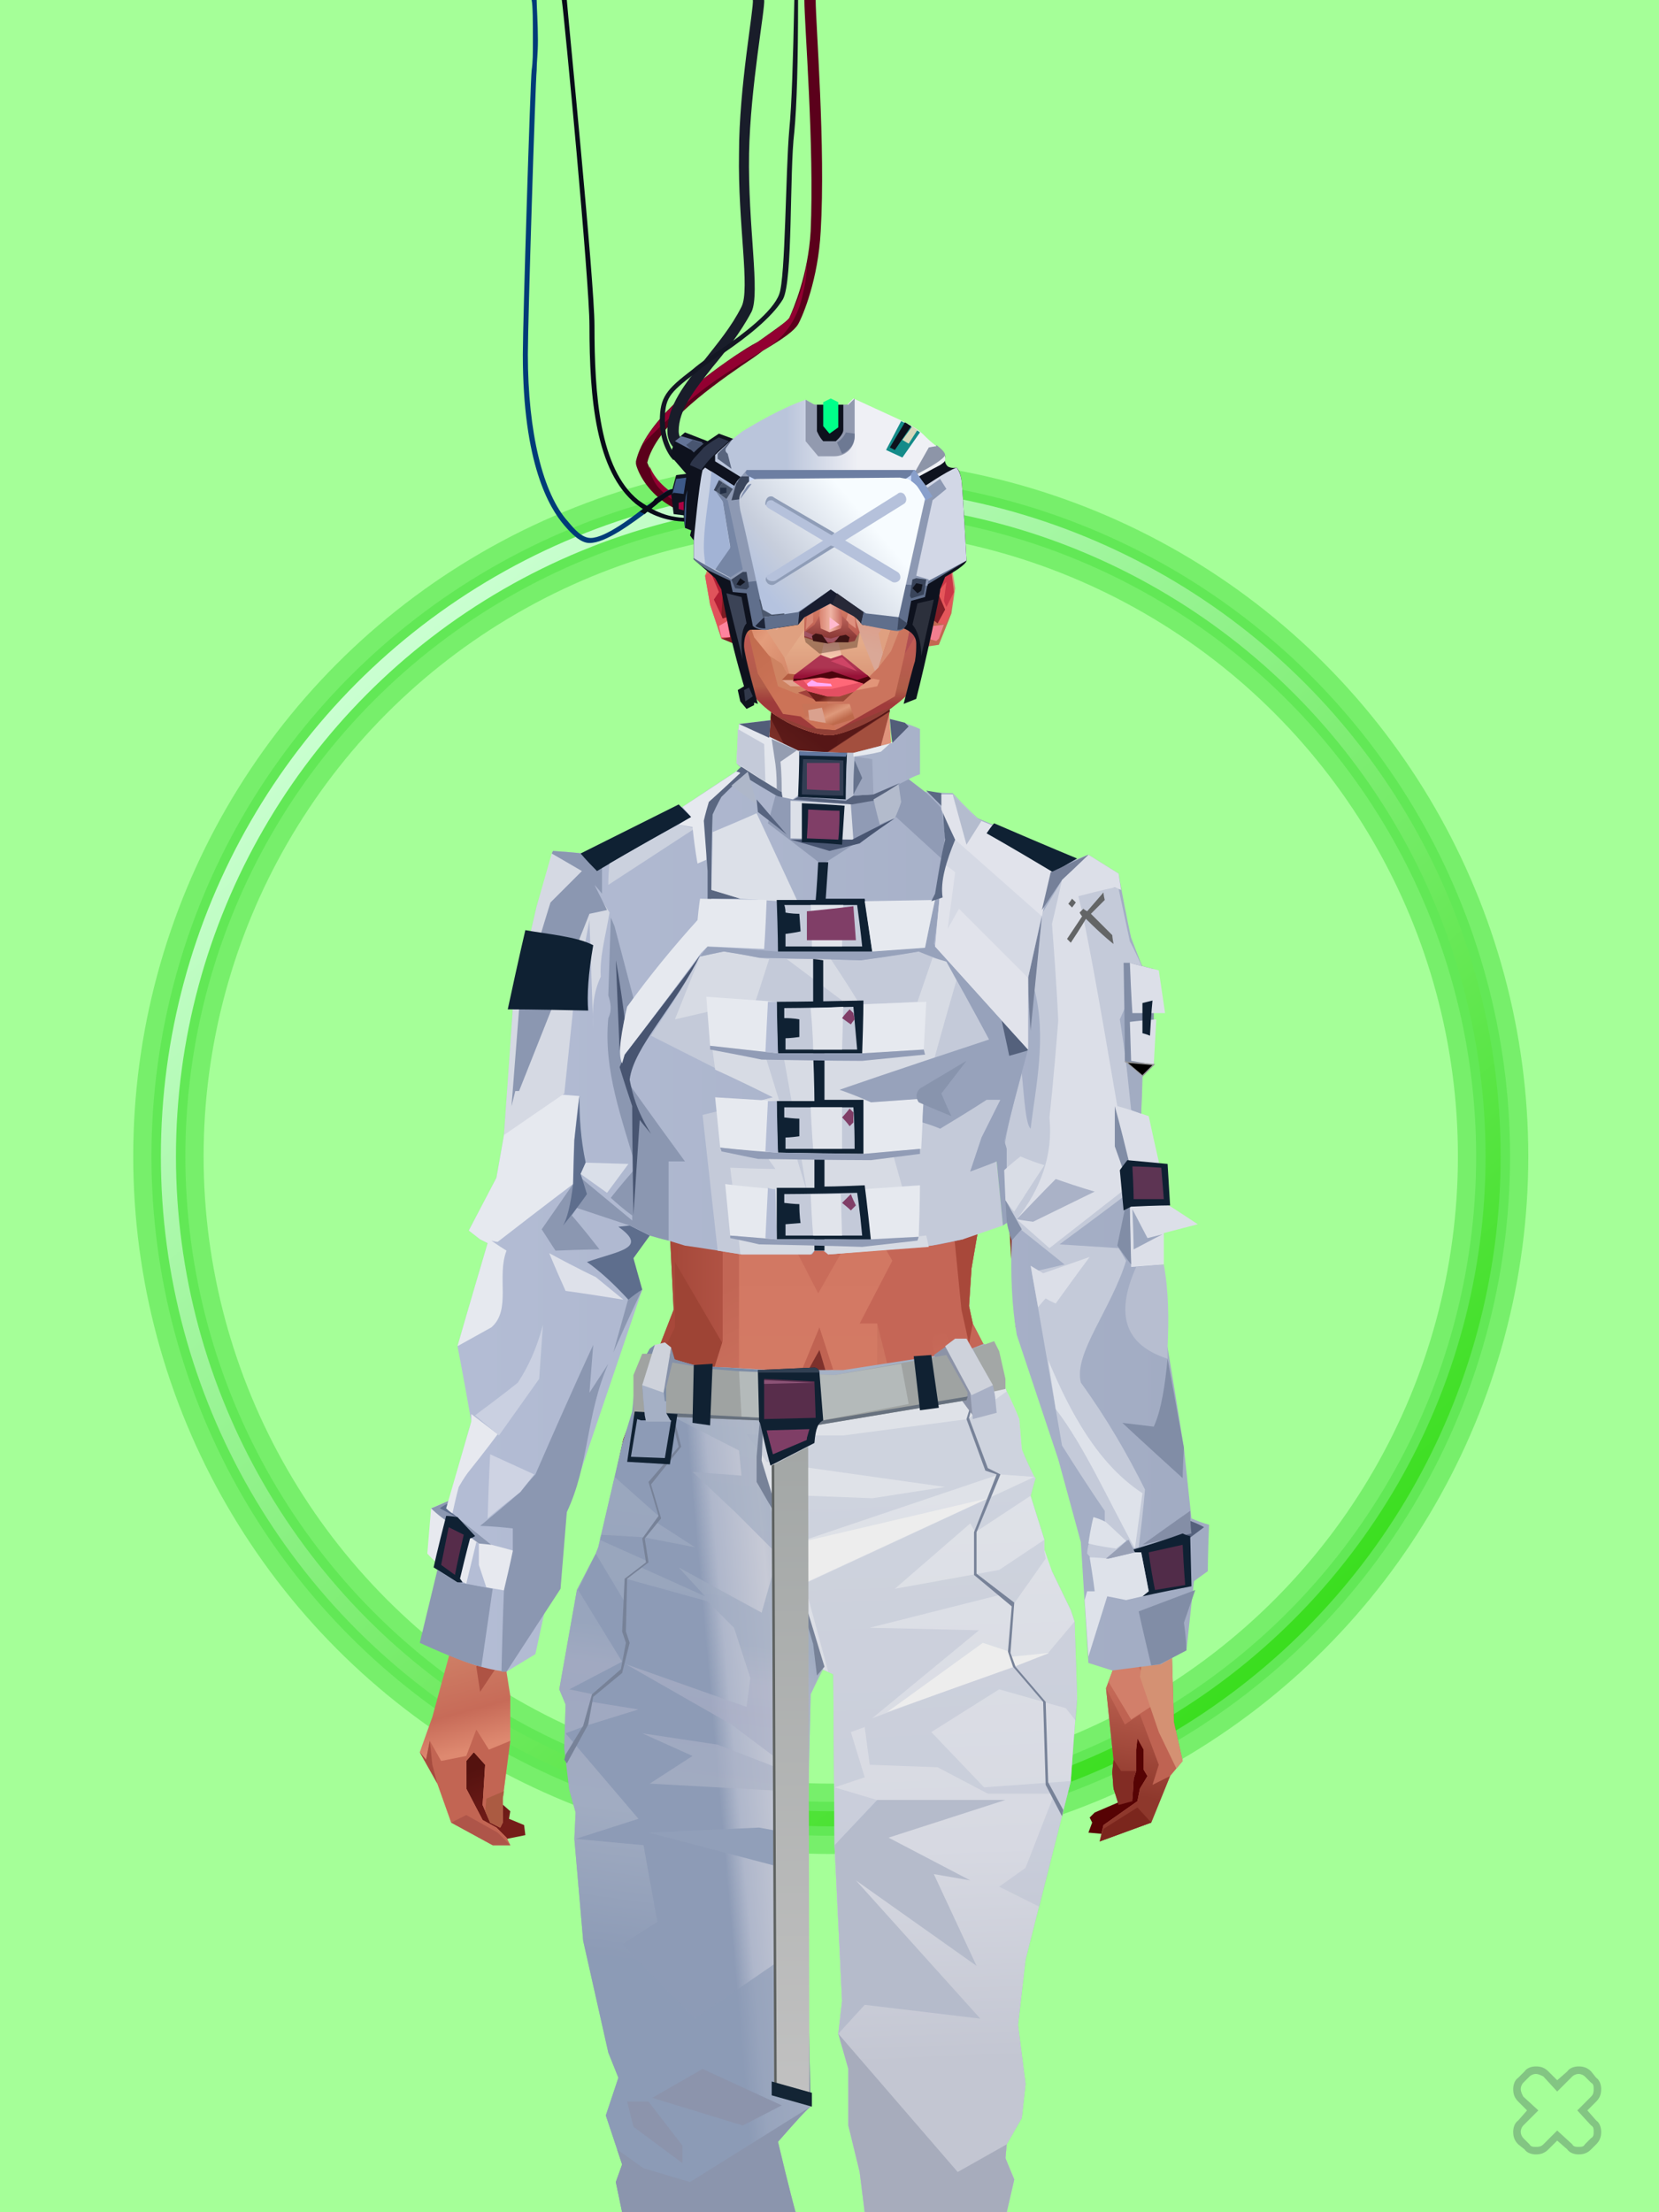 <?xml version="1.0" encoding="UTF-8"?><svg width="1320px" height="1760px" viewBox="0 0 1320 1760" version="1.1" xmlns="http://www.w3.org/2000/svg" xmlns:xlink="http://www.w3.org/1999/xlink"><defs><filter width="127%" height="127%" x="-13%" y="-13%" id="id-30300" filterUnits="objectBoundingBox"><feGaussianBlur in="SourceGraphic" stdDeviation="38"></feGaussianBlur></filter><filter width="112%" height="112%" x="-6%" y="-6%" id="id-30301" filterUnits="objectBoundingBox"><feGaussianBlur in="SourceGraphic" stdDeviation="17"></feGaussianBlur></filter><linearGradient x1="17%" y1="12%" x2="84%" y2="88%" id="id-30302"><stop stop-color="#C9FFD0" offset="0%"></stop><stop stop-color="#3ADE1E" offset="100%"></stop></linearGradient></defs><g stroke="none" stroke-width="1" fill="none" id="id-30303" fill-rule="evenodd"><g id="id-30304"><rect fill="#A5FF98" width="1320" height="1760" x="0" y="0" id="id-30305"></rect><g transform=" translate(134,393)" id="id-30306"><circle cx="527" cy="527" r="527" stroke="#50E345" stroke-width="56" opacity="0.728" id="id-30307" filter="url(#id-30300)"></circle><circle cx="527" cy="527" r="527" stroke="#50E345" stroke-width="27" opacity="0.728" id="id-30307" filter="url(#id-30301)"></circle><circle cx="527" cy="527" r="527" stroke="url(#id-30302)" stroke-width="12" id="id-30307"></circle></g></g></g><defs><linearGradient x1="100%" y1="46%" x2="12%" y2="47%" id="id-74022"><stop stop-color="#CC6F5C" offset="0%"></stop><stop stop-color="#DC8069" offset="21%"></stop><stop stop-color="#DD9482" offset="46%"></stop><stop stop-color="#DD8570" offset="80%"></stop><stop stop-color="#D47863" offset="100%"></stop></linearGradient><linearGradient x1="53%" y1="81%" x2="50%" y2="21%" id="id-74023"><stop stop-color="#BF6352" offset="0%"></stop><stop stop-color="#D17963" offset="24%"></stop><stop stop-color="#D27C66" offset="100%"></stop></linearGradient><linearGradient x1="52%" y1="-4%" x2="46%" y2="70%" id="id-74024"><stop stop-color="#BE6352" offset="0%"></stop><stop stop-color="#8E382C" offset="100%"></stop></linearGradient><linearGradient x1="46%" y1="43%" x2="15%" y2="43%" id="id-74025"><stop stop-color="#C16252" offset="0%"></stop><stop stop-color="#BF6050" offset="8%"></stop><stop stop-color="#A6493B" offset="100%"></stop></linearGradient><linearGradient x1="54%" y1="37%" x2="12%" y2="72%" id="id-74026"><stop stop-color="#3C050A" offset="0%"></stop><stop stop-color="#9A4336" offset="100%"></stop></linearGradient><linearGradient x1="40%" y1="14%" x2="61%" y2="85%" id="id-74027"><stop stop-color="#54120F" offset="0%"></stop><stop stop-color="#741D19" offset="100%"></stop></linearGradient><linearGradient x1="27%" y1="47%" x2="91%" y2="49%" id="id-74028"><stop stop-color="#E19D89" offset="0%"></stop><stop stop-color="#E9A18E" offset="100%"></stop></linearGradient><linearGradient x1="47%" y1="60%" x2="49%" y2="79%" id="id-74029"><stop stop-color="#CE7E65" offset="0%"></stop><stop stop-color="#C76B58" offset="60%"></stop><stop stop-color="#DE8970" offset="100%"></stop></linearGradient><linearGradient x1="29%" y1="56%" x2="69%" y2="53%" id="id-74030"><stop stop-color="#D48F77" offset="0%"></stop><stop stop-color="#C06352" offset="8%"></stop><stop stop-color="#CD6F5D" offset="18%"></stop><stop stop-color="#BA5E4E" offset="38%"></stop><stop stop-color="#C86C59" offset="65%"></stop><stop stop-color="#B8594A" offset="81%"></stop><stop stop-color="#AD5343" offset="100%"></stop></linearGradient><linearGradient x1="47%" y1="45%" x2="54%" y2="46%" id="id-74031"><stop stop-color="#BF6151" offset="0%"></stop><stop stop-color="#B75D4C" offset="62%"></stop><stop stop-color="#AF5646" offset="77%"></stop><stop stop-color="#C37B60" offset="100%"></stop></linearGradient><linearGradient x1="51%" y1="7%" x2="50%" y2="100%" id="id-74032"><stop stop-color="#B95A4B" offset="0%"></stop><stop stop-color="#D38369" offset="75%"></stop><stop stop-color="#D5856B" offset="100%" stop-opacity="0.452"></stop></linearGradient><linearGradient x1="51%" y1="11%" x2="49%" y2="93%" id="id-74033"><stop stop-color="#CF725F" offset="0%"></stop><stop stop-color="#C26453" offset="73%"></stop><stop stop-color="#D27B64" offset="100%"></stop></linearGradient><linearGradient x1="51%" y1="-5%" x2="48%" y2="96%" id="id-74034"><stop stop-color="#C86B5A" offset="0%"></stop><stop stop-color="#B6594A" offset="100%"></stop></linearGradient><linearGradient x1="50%" y1="19%" x2="50%" y2="69%" id="id-74035"><stop stop-color="#9B453A" offset="0%"></stop><stop stop-color="#621B1A" offset="45%"></stop><stop stop-color="#92352A" offset="100%"></stop></linearGradient><linearGradient x1="46%" y1="74%" x2="39%" y2="35%" id="id-74036"><stop stop-color="#9C4034" offset="0%"></stop><stop stop-color="#AF5244" offset="51%"></stop><stop stop-color="#9F4438" offset="100%" stop-opacity="0"></stop></linearGradient><linearGradient x1="46%" y1="16%" x2="49%" y2="82%" id="id-74037"><stop stop-color="#9B473D" offset="0%" stop-opacity="0.186"></stop><stop stop-color="#5F2520" offset="100%"></stop></linearGradient><linearGradient x1="41%" y1="19%" x2="50%" y2="100%" id="id-74038"><stop stop-color="#BB6351" offset="0%"></stop><stop stop-color="#90372C" offset="100%"></stop></linearGradient><linearGradient x1="50%" y1="31%" x2="45%" y2="50%" id="id-74039"><stop stop-color="#CF7560" offset="0%"></stop><stop stop-color="#D68A70" offset="100%"></stop></linearGradient><linearGradient x1="51%" y1="22%" x2="50%" y2="100%" id="id-74040"><stop stop-color="#9B4237" offset="0%"></stop><stop stop-color="#B77057" offset="100%"></stop></linearGradient><linearGradient x1="49%" y1="0%" x2="50%" y2="100%" id="id-74041"><stop stop-color="#D27A64" offset="0%" stop-opacity="0.648"></stop><stop stop-color="#CC715D" offset="100%"></stop></linearGradient><linearGradient x1="44%" y1="15%" x2="50%" y2="100%" id="id-74042"><stop stop-color="#B05345" offset="0%"></stop><stop stop-color="#9F4739" offset="100%"></stop></linearGradient><linearGradient x1="52%" y1="21%" x2="49%" y2="83%" id="id-74043"><stop stop-color="#CB725D" offset="0%"></stop><stop stop-color="#D6866C" offset="48%"></stop><stop stop-color="#D6896E" offset="100%" stop-opacity="0.854"></stop></linearGradient><linearGradient x1="85%" y1="60%" x2="15%" y2="60%" id="id-74044"><stop stop-color="#CC6F5C" offset="0%"></stop><stop stop-color="#B65849" offset="100%"></stop></linearGradient><linearGradient x1="48%" y1="-20%" x2="59%" y2="91%" id="id-74045"><stop stop-color="#D27F6C" offset="0%"></stop><stop stop-color="#B35748" offset="60%"></stop><stop stop-color="#B15546" offset="72%"></stop><stop stop-color="#C26455" offset="100%"></stop></linearGradient><linearGradient x1="55%" y1="48%" x2="46%" y2="33%" id="id-74046"><stop stop-color="#CC705C" offset="0%"></stop><stop stop-color="#CF6B5A" offset="86%"></stop><stop stop-color="#C56958" offset="100%"></stop></linearGradient><linearGradient x1="50%" y1="19%" x2="50%" y2="78%" id="id-74047"><stop stop-color="#7C241C" offset="0%"></stop><stop stop-color="#9A3329" offset="50%"></stop><stop stop-color="#842C26" offset="100%"></stop><stop stop-color="#842C26" offset="100%"></stop></linearGradient><linearGradient x1="50%" y1="10%" x2="50%" y2="43%" id="id-74048"><stop stop-color="#C06756" offset="0%"></stop><stop stop-color="#B85C4D" offset="15%"></stop><stop stop-color="#99362A" offset="68%"></stop><stop stop-color="#A8483A" offset="100%"></stop></linearGradient><linearGradient x1="89%" y1="50%" x2="7%" y2="52%" id="id-74049"><stop stop-color="#842C22" offset="0%"></stop><stop stop-color="#B85C4D" offset="53%" stop-opacity="0.199"></stop><stop stop-color="#99362A" offset="75%"></stop><stop stop-color="#8D3126" offset="100%"></stop></linearGradient><linearGradient x1="44%" y1="70%" x2="86%" y2="30%" id="id-74050"><stop stop-color="#D78E7B" offset="0%"></stop><stop stop-color="#E0907C" offset="100%"></stop></linearGradient><linearGradient x1="19%" y1="86%" x2="73%" y2="32%" id="id-74051"><stop stop-color="#8D342A" offset="0%"></stop><stop stop-color="#C77C6A" offset="40%"></stop><stop stop-color="#E19C86" offset="100%"></stop></linearGradient><linearGradient x1="35%" y1="94%" x2="47%" y2="12%" id="id-74052"><stop stop-color="#CD8470" offset="0%"></stop><stop stop-color="#C77C6A" offset="40%"></stop><stop stop-color="#DF907C" offset="100%"></stop></linearGradient><linearGradient x1="50%" y1="54%" x2="27%" y2="9%" id="id-74053"><stop stop-color="#DDAB90" offset="0%"></stop><stop stop-color="#DDAB90" offset="100%" stop-opacity="0.078"></stop></linearGradient><linearGradient x1="20%" y1="36%" x2="93%" y2="69%" id="id-74054"><stop stop-color="#E19D8B" offset="0%"></stop><stop stop-color="#DA846F" offset="70%"></stop><stop stop-color="#9B3F34" offset="100%"></stop></linearGradient><linearGradient x1="36%" y1="84%" x2="25%" y2="44%" id="id-74055"><stop stop-color="#C96D62" offset="0%" stop-opacity="0.509"></stop><stop stop-color="#90372C" offset="35%" stop-opacity="0.675"></stop><stop stop-color="#762E17" offset="100%" stop-opacity="0"></stop></linearGradient><linearGradient x1="63%" y1="95%" x2="43%" y2="20%" id="id-74056"><stop stop-color="#C06352" offset="0%"></stop><stop stop-color="#CF7762" offset="46%"></stop><stop stop-color="#C26655" offset="100%"></stop></linearGradient><linearGradient x1="40%" y1="0%" x2="50%" y2="86%" id="id-74057"><stop stop-color="#C56656" offset="0%"></stop><stop stop-color="#D27A64" offset="100%"></stop></linearGradient><linearGradient x1="50%" y1="0%" x2="50%" y2="92%" id="id-74058"><stop stop-color="#D27662" offset="0%"></stop><stop stop-color="#D37B65" offset="100%"></stop></linearGradient><linearGradient x1="33%" y1="79%" x2="21%" y2="44%" id="id-74059"><stop stop-color="#BE6457" offset="0%"></stop><stop stop-color="#983F32" offset="28%" stop-opacity="0.928"></stop><stop stop-color="#762E17" offset="100%" stop-opacity="0"></stop></linearGradient><linearGradient x1="4%" y1="47%" x2="92%" y2="45%" id="id-74060"><stop stop-color="#732617" offset="0%"></stop><stop stop-color="#832E1D" offset="17%" stop-opacity="0.753"></stop><stop stop-color="#9E4B3D" offset="48%" stop-opacity="0.386"></stop><stop stop-color="#8E3D31" offset="78%" stop-opacity="0.762"></stop><stop stop-color="#823328" offset="100%"></stop></linearGradient><linearGradient x1="60%" y1="45%" x2="67%" y2="53%" id="id-74061"><stop stop-color="#E79081" offset="0%"></stop><stop stop-color="#F6ACA6" offset="100%"></stop></linearGradient><linearGradient x1="48%" y1="15%" x2="54%" y2="81%" id="id-74062"><stop stop-color="#D99776" offset="0%" stop-opacity="0.400"></stop><stop stop-color="#D99776" offset="100%"></stop></linearGradient><linearGradient x1="47%" y1="44%" x2="50%" y2="61%" id="id-74063"><stop stop-color="#943B2F" offset="0%" stop-opacity="0.175"></stop><stop stop-color="#611C1B" offset="100%"></stop></linearGradient><linearGradient x1="26%" y1="-7%" x2="50%" y2="96%" id="id-74064"><stop stop-color="#37373F" offset="0%"></stop><stop stop-color="#19191D" offset="100%"></stop></linearGradient><linearGradient x1="50%" y1="12%" x2="59%" y2="82%" id="id-74065"><stop stop-color="#252525" offset="0%"></stop><stop stop-color="#101010" offset="100%"></stop></linearGradient><linearGradient x1="25%" y1="-16%" x2="50%" y2="98%" id="id-74066"><stop stop-color="#37373F" offset="0%"></stop><stop stop-color="#19191D" offset="100%"></stop></linearGradient><linearGradient x1="75%" y1="39%" x2="50%" y2="93%" id="id-74067"><stop stop-color="#252525" offset="0%"></stop><stop stop-color="#000000" offset="100%"></stop></linearGradient></defs><g transform=" translate(334,549)" id="id-74068"><polygon points="561 754 565 871 565 881 537 893 533 897 535 901 532 909 543 910 597 864" fill="#560304" id="id-74069"></polygon><polygon points="537 282 539 246 535 195 529 158 522 137 484 118 440 111 212 111 188 113 157 123 121 139 111 186 108 221 109 290" fill="url(#id-74022)" id="id-74069"></polygon><polygon points="467 393 474 506 503 589 537 672 556 728 561 754 546 794 552 851 551 861 552 874 556 885 567 882 568 866 570 860 570 843 571 834 576 843 576 859 579 864 573 874 571 884 544 903 541 916 582 901 597 864 607 852 600 821 597 716 589 695 582 655 569 523 544 425" fill="url(#id-74023)" id="id-74069"></polygon><polygon points="546 794 552 851 551 861 552 874 556 885 567 882 568 866 570 860 570 843 571 834 576 843 576 859 579 864 573 874 571 884 544 903 541 916 582 901 597 864 583 871 588 855 573 815 561 823" fill="url(#id-74024)" id="id-74069"></polygon><polygon points="552 851 551 861 552 874 556 887 567 884 568 866 570 860 558 860" fill="#822C24" id="id-74069"></polygon><polygon points="544 906 541 916 582 901 571 889" fill="#7B261D" id="id-74069"></polygon><polygon points="561 754 548 789 566 819 586 806" fill="#D27F6A" id="id-74069"></polygon><polygon points="486 648 477 599 453 529 440 504 437 490 439 460 449 402 456 340 188 343 198 411 202 493 162 596 153 638 266 693 319 721 386 693" fill="url(#id-74025)" id="id-74069"></polygon><polygon points="486 648 477 599 453 529 440 504 437 490 439 460 449 402 456 340 296 353 376 634" fill="#C56656" id="id-74069"></polygon><g transform=" translate(188,0)" id="id-74078"><polygon points="274 114 253 111 232 100 201 76 188 58 184 1 93 1 88 64 25 111 1 113 103 123 121 135 134 138 149 121 161 117 187 119 225 114" fill="#C36553" id="id-74069"></polygon><polygon points="201 76 188 58 185 12 175 57 155 111 185 73" fill="#DF937B" id="id-74069"></polygon><polygon points="149 1 93 1 88 64 108 126 121 135 133 138" fill="#B15748" id="id-74069"></polygon><polygon points="116 102 120 113 118 115 136 135 150 119 164 71 125 108" fill="#A34A41" id="id-74082"></polygon><polygon points="121 127 133 138 145 124" fill="#982E29" id="id-74083"></polygon><polygon points="136 98 164 71 175 57 186 17 134 51" fill="#CC775E" id="id-74084"></polygon><polygon points="97 96 116 80 164 60 178 48 186 17 184 1 93 1 88 64 45 96" fill="#8E3A2F" opacity="0.654" id="id-74069"></polygon><polygon points="186 17 184 1 93 1 88 64 45 96 66 96" fill="url(#id-74026)" opacity="0.467" id="id-74069"></polygon><polygon points="123 58 176 23 186 17 184 1 93 1 91 22 108 55" fill="#380409" opacity="0.434" id="id-74069"></polygon></g><polygon points="41 844 33 856 36 895 64 915 84 911 83 903 71 898 72 892 63 884 52 849" fill="url(#id-74027)" id="id-74069"></polygon><polygon points="315 152 285 173 320 188 357 166" fill="#E59B87" id="id-74089"></polygon><polygon points="327 150 370 130 342 127" fill="#C76B58" id="id-74090"></polygon><polygon points="301 142 303 148 243 131 240 119 276 119" fill="#C76B58" id="id-74091"></polygon><polygon points="159 149 206 123 269 123 303 144 297 118 188 113 157 123 121 139" fill="url(#id-74028)" id="id-74069"></polygon><polygon points="157 123 121 139 153 167 196 134" fill="#F2AFA7" id="id-74069"></polygon><polygon points="89 584 77 541 62 551 45 658 34 712 25 741 25 762 10 817 0 845 14 870 25 901 58 919 72 919 69 913 61 905 50 899 37 874 37 852 43 845 52 855 50 887 56 901 64 905 66 901 66 882 72 836 72 800 69 781 64 773 66 735 85 684 121 599 162 510" fill="url(#id-74029)" id="id-74069"></polygon><polygon points="89 584 77 541 62 551 45 658 48 715 121 599 162 510" fill="#C66957" id="id-74069"></polygon><polygon points="55 843 45 827 37 848 17 852 8 836 5 851 0 845 14 870 25 901 58 919 72 919 69 913 61 905 50 899 37 874 37 852 43 845 52 855 50 887 56 901 64 905 66 901 66 882 72 836" fill="#C26553" id="id-74069"></polygon><polygon points="53 882 52 892 56 901 64 905 66 901 66 882 67 876" fill="#AB5B42" id="id-74069"></polygon><polygon points="25 901 58 919 72 919 62 909 37 895" fill="#AE5549" id="id-74069"></polygon><polygon points="160 467 145 488 108 578 45 777 48 797 64 773 66 735 85 684 121 599 162 510" fill="#AE5344" id="id-74069"></polygon><polygon points="169 1211 277 1211 282 1183 281 1150 284 1127 286 1114 285 1063 293 972 306 866 311 792 309 768 323 771 337 768 333 817 333 855 339 924 346 1008 348 1113 351 1130 353 1176 361 1211 461 1211 458 1191 456 1170 460 1133 461 1082 505 905 516 839 518 826 512 762 503 706 486 648 482 629 386 690 318 718 266 690 184 629 153 637 132 731 119 781 118 813 123 862 131 916 166 1094 176 1179" fill="url(#id-74030)" id="id-74069"></polygon><polygon points="463 664 416 771 400 819 392 1125 359 1178 398 1204 441 1153 461 1082 505 905 516 839 518 826 515 789 490 714" fill="url(#id-74031)" id="id-74069"></polygon><polygon points="422 1160 395 1199 365 1171 401 1149 384 1120 391 983 411 786 416 771 448 697 454 1013 445 1116 407 1149" fill="url(#id-74032)" id="id-74102"></polygon><polygon points="121 139 111 186 108 221 109 290 96 438 89 464 69 510 89 585 162 510 167 425 162 241" fill="url(#id-74033)" id="id-74069"></polygon><polygon points="101 466 103 488 106 510 160 447 179 359 164 232 187 184 186 179 132 181 161 234 161 321 149 376 151 384 123 461 114 466" fill="url(#id-74034)" id="id-74104"></polygon><polygon points="96 438 89 464 69 510 51 621 101 520 96 476" fill="#E49587" id="id-74069"></polygon><polygon points="96 451 128 365 134 316 121 139 111 186 108 221 109 290 96 438" fill="#B85B4C" id="id-74069"></polygon><polygon points="184 241 177 248 162 225 138 289 161 321 170 375 161 420 151 411 162 510 167 425 188 343" fill="url(#id-74035)" id="id-74069"></polygon><polygon points="284 1127 286 1114 285 1063 293 972 306 866 311 792 309 768 323 771 337 768 333 817 333 855 339 924 346 1008 375 889 416 771 463 664 490 714 515 790 512 762 503 706 486 648 477 599 471 583 420 650 316 720 201 654 244 742 264 824 275 994" fill="url(#id-74036)" id="id-74069"></polygon><polygon points="298 930 306 866 311 792 309 768 323 771 337 768 333 817 333 855 336 894 347 826 360 784 378 733 388 687 321 739 254 687 267 736 291 821" fill="url(#id-74037)" id="id-74069"></polygon><polygon points="348 1093 348 1113 351 1130 353 1176 361 1211 461 1211 439 1155 422 1136 403 1148 429 1168 400 1202 370 1170 382 1125" fill="url(#id-74038)" id="id-74069"></polygon><polygon points="10 855 8 836 5 851 0 845 14 870" fill="#A64C3F" id="id-74069"></polygon><polygon points="520 500 516 520 544 629 474 500 490 399" fill="url(#id-74039)" id="id-74112"></polygon><polygon points="461 1211 458 1191 456 1170 460 1133 461 1082 439 1155 450 1211" fill="url(#id-74040)" id="id-74069"></polygon><polygon points="220 1149 259 1115 240 1063 232 973 266 819 240 713 201 661 158 650 201 784 183 925 170 1083" fill="url(#id-74041)" id="id-74114"></polygon><polygon points="169 1211 277 1211 282 1183 281 1150 284 1127 286 1114 286 1098 226 1211 207 1211 196 1121 173 1078 150 1014 166 1094 176 1179" fill="url(#id-74042)" id="id-74069"></polygon><polygon points="173 1078 183 924 150 1014" fill="#B76050" id="id-74069"></polygon><polygon points="169 1211 239 1211 230 1196 204 1175 173 1150 176 1179" fill="#7E2A20" opacity="0.574" id="id-74069"></polygon><polygon points="221 1130 240 1097 224 1063 224 983 240 804 217 698 190 668 212 771 212 910 190 998 181 1094" fill="url(#id-74043)" id="id-74114"></polygon><polygon points="217 795 221 692 200 667 169 658 200 737" fill="#D6886E" id="id-74119"></polygon><polygon points="511 476 492 419 481 447 484 356 521 274 533 417" fill="url(#id-74044)" id="id-74120"></polygon><polygon points="569 523 544 425 542 346 537 282 539 246 535 195 529 158 522 137 494 161 419 158 471 211 516 290 525 411 511 477 518 507 535 462 562 543" fill="url(#id-74045)" id="id-74069"></polygon><polygon points="486 389 533 243 501 167 464 207 451 247 463 265" fill="url(#id-74046)" id="id-74122"></polygon><polygon points="473 490 474 506 503 589 537 672 556 728 561 754 567 712 543 623" fill="#B95C4E" id="id-74069"></polygon><polygon points="460 328 466 378 474 506 490 425 486 392 469 274 479 230 461 260 454 251" fill="url(#id-74047)" id="id-74069"></polygon><polygon points="440 504 437 490 439 460 449 402 456 340 458 328 325 282 188 343 198 411 202 493 162 596 157 621 161 633 169 599 173 570 204 506 202 458 217 402 286 365 321 352 353 360 422 402 431 493 437 520" fill="url(#id-74048)" id="id-74069"></polygon><polygon points="451 385 456 340 458 328 364 340 330 308 268 343 188 343 194 379 262 368 312 343 335 340 381 368" fill="url(#id-74049)" id="id-74069"></polygon><polygon points="286 328 306 310 330 274 453 252 464 205 421 156 317 204 219 165 210 154 188 180" fill="url(#id-74050)" id="id-74127"></polygon><path d=" M 422,195 L 405,190 C 377,190 357,198 343,214 C 329,230 322,250 323,276 C 324,301 331,320 345,333 C 365,351 384,356 405,356 C 425,356 444,347 450,342 C 454,339 457,335 460,328 C 463,323 466,317 467,308 C 469,294 466,276 457,254 L 422,195 Z" fill="url(#id-74051)" id="id-74128"></path><path d=" M 422,195 L 417,175 C 386,188 366,196 358,201 C 355,203 351,206 348,208 C 348,209 381,253 448,342 C 454,338 459,332 463,324 C 469,310 469,301 469,293 C 469,287 465,275 459,257 L 422,195 Z" fill="url(#id-74052)" id="id-74128"></path><path d=" M 375,226 C 338,253 343,276 343,284 C 343,291 353,319 371,335 C 379,342 422,349 447,331 C 468,316 472,294 458,265 C 427,221 400,208 375,226 Z" fill="url(#id-74053)" opacity="0.282" id="id-74128"></path><path d=" M 272,205 C 260,199 243,200 221,209 C 187,227 169,258 168,303 C 167,319 184,342 190,346 C 197,351 212,356 239,353 C 257,351 272,344 284,333 C 303,312 312,288 309,260 C 305,217 291,214 272,205 Z" fill="url(#id-74054)" id="id-74131"></path><path d=" M 340,285 C 333,252 328,240 326,248 C 324,254 323,263 323,276 C 324,301 331,320 345,333 C 365,351 382,356 404,356 C 425,356 444,347 450,342 C 456,337 465,325 468,308 C 472,290 465,276 463,268 C 461,263 460,259 458,255 L 442,290 L 399,304 L 366,300 L 340,285 Z" fill="url(#id-74055)" id="id-74128"></path><path d=" M 153,637 L 149,654 L 132,731 L 130,739 C 133,730 135,723 137,718 C 140,709 147,691 149,680 C 151,671 155,655 161,633 L 172,570 L 162,596 L 153,637 Z" fill="#7D362E" id="id-74069"></path><path d=" M 259,203 C 254,199 240,185 217,163 L 210,153 L 186,180 C 192,211 192,231 186,239 C 175,256 168,277 168,303 C 168,324 190,352 239,344 C 252,342 274,217 259,203 Z" fill="#DB927F" id="id-74131"></path><polygon points="175 565 203 550 234 558 241 520 203 455 203 507" fill="#9E4435" id="id-74135"></polygon><polygon points="241 442 241 518 229 556 233 629 266 657 316 707 381 659 395 629 364 504 350 504 301 380" fill="url(#id-74056)" id="id-74136"></polygon><polygon points="432 626 427 589 407 518 414 505 450 568 470 618" fill="url(#id-74057)" id="id-74137"></polygon><polygon points="302 376 254 442 254 546 302 590 364 568 364 504 350 504 376 454 345 400" fill="url(#id-74058)" id="id-74136"></polygon><polygon points="317 480 342 436 319 413 300 447" fill="#C96C5A" id="id-74139"></polygon><polygon points="304 541 318 507 329 541 314 549" fill="#C06352" id="id-74140"></polygon><polygon points="306 543 316 578 329 541" fill="#DF8F72" id="id-74141"></polygon><path d=" M 178,333 C 179,334 180,336 182,338 C 184,342 186,343 189,346 C 190,347 197,351 206,353 C 215,354 226,355 239,353 C 257,351 272,344 284,333 C 293,322 299,313 302,305 C 304,301 307,293 309,277 C 310,274 310,268 309,260 L 228,277 L 207,295 L 178,333 Z" fill="url(#id-74059)" id="id-74131"></path><polygon points="306 543 308 550 324 556 329 541" fill="#E6A08A" id="id-74141"></polygon><polygon points="308 543 318 525 323 542 314 548" fill="#7E312C" id="id-74144"></polygon><polygon points="152 641 162 596 176 561 185 617 214 602 246 628 323 690 404 628 423 605 454 605 470 577 477 599 482 629 388 689 337 768 323 771 309 768 259 688 175 639 142 688" fill="url(#id-74060)" opacity="0.442" id="id-74145"></polygon><polygon points="490 154 522 137 484 118 412 123" fill="url(#id-74061)" id="id-74069"></polygon><polygon points="573 785 588 829 602 858 607 852 600 821 597 716 576 763" fill="#D49173" id="id-74069"></polygon><polygon points="574 722 589 695 582 655 533 542" fill="url(#id-74062)" id="id-74069"></polygon><polygon points="172 640 241 690 309 768 323 771 338 768 395 706 469 661 404 650 313 706 217 629" fill="url(#id-74063)" opacity="0.571" id="id-74149"></polygon><g transform=" translate(188,270)" id="id-74150"><polygon points="207 13 207 10 217 2 220 2 239 21 258 39 260 42 250 51 246 52 226 33" fill="url(#id-74064)" id="id-74151"></polygon><polygon points="208 40 218 50 222 50 240 33 257 13 257 9 247 0 244 1 230 19 209 36" fill="url(#id-74065)" id="id-74152"></polygon><polygon points="1 13 1 10 10 2 15 2 32 21 50 39 52 42 42 52 38 52 19 33" fill="url(#id-74066)" id="id-74151"></polygon><polygon points="0 43 10 53 14 53 33 35 50 15 50 11 40 3 36 4 19 23 1 39" fill="url(#id-74067)" id="id-74152"></polygon></g></g><defs><linearGradient x1="50%" y1="0%" x2="50%" y2="62%" id="id-74820"><stop stop-color="#E3A189" offset="0%"></stop><stop stop-color="#C36851" offset="100%"></stop></linearGradient><linearGradient x1="39%" y1="5%" x2="39%" y2="67%" id="id-74821"><stop stop-color="#CC7457" offset="0%"></stop><stop stop-color="#DFA080" offset="100%"></stop></linearGradient><linearGradient x1="65%" y1="0%" x2="47%" y2="79%" id="id-74822"><stop stop-color="#DC9580" offset="0%"></stop><stop stop-color="#DAA897" offset="100%"></stop></linearGradient><linearGradient x1="92%" y1="40%" x2="58%" y2="65%" id="id-74823"><stop stop-color="#B96653" offset="0%"></stop><stop stop-color="#DAA897" offset="100%"></stop></linearGradient><linearGradient x1="50%" y1="27%" x2="50%" y2="147%" id="id-74824"><stop stop-color="#E4AB89" offset="0%"></stop><stop stop-color="#D3876B" offset="100%"></stop></linearGradient><linearGradient x1="7%" y1="20%" x2="70%" y2="67%" id="id-74825"><stop stop-color="#C36248" offset="0%"></stop><stop stop-color="#E39C7B" offset="37%"></stop><stop stop-color="#D78B6C" offset="58%"></stop><stop stop-color="#CB745D" offset="100%"></stop></linearGradient><linearGradient x1="28%" y1="27%" x2="54%" y2="70%" id="id-74826"><stop stop-color="#C16C4E" offset="0%"></stop><stop stop-color="#CC7357" offset="100%"></stop></linearGradient><linearGradient x1="50%" y1="18%" x2="39%" y2="91%" id="id-74827"><stop stop-color="#CF7C5E" offset="0%"></stop><stop stop-color="#DC9174" offset="36%"></stop><stop stop-color="#DF9170" offset="100%"></stop></linearGradient><linearGradient x1="39%" y1="25%" x2="104%" y2="96%" id="id-74828"><stop stop-color="#D07958" offset="0%"></stop><stop stop-color="#B3554F" offset="100%"></stop></linearGradient><linearGradient x1="53%" y1="43%" x2="52%" y2="81%" id="id-74829"><stop stop-color="#BF5B54" offset="0%"></stop><stop stop-color="#B05D48" offset="76%"></stop><stop stop-color="#9F3B3B" offset="100%"></stop></linearGradient><radialGradient cx="50%" cy="59%" r="66%" id="id-74830" fx="50%" fy="59%" gradientTransform=" translate(0.500,0.593) scale(0.731,1) rotate(-90) scale(1,1) translate(-0.500,-0.593)"><stop stop-color="#E69A7A" offset="0%"></stop><stop stop-color="#A64442" offset="100%"></stop></radialGradient><linearGradient x1="50%" y1="42%" x2="37%" y2="61%" id="id-74831"><stop stop-color="#C46C52" offset="0%"></stop><stop stop-color="#9B4C40" offset="100%"></stop></linearGradient><linearGradient x1="50%" y1="31%" x2="50%" y2="119%" id="id-74832"><stop stop-color="#E9B0A1" offset="0%"></stop><stop stop-color="#FDDAB5" offset="100%"></stop></linearGradient><linearGradient x1="36%" y1="93%" x2="50%" y2="50%" id="id-74833"><stop stop-color="#C87F5D" offset="0%"></stop><stop stop-color="#923734" offset="100%"></stop></linearGradient><linearGradient x1="18%" y1="52%" x2="79%" y2="50%" id="id-74834"><stop stop-color="#9A342B" offset="0%"></stop><stop stop-color="#9B4843" offset="100%"></stop></linearGradient><linearGradient x1="56%" y1="-29%" x2="60%" y2="75%" id="id-74835"><stop stop-color="#A24E3F" offset="0%"></stop><stop stop-color="#D79370" offset="100%"></stop></linearGradient><linearGradient x1="42%" y1="71%" x2="50%" y2="23%" id="id-74836"><stop stop-color="#E9B0A1" offset="0%"></stop><stop stop-color="#D3755A" offset="100%"></stop></linearGradient><linearGradient x1="50%" y1="0%" x2="50%" y2="100%" id="id-74837"><stop stop-color="#DB886C" offset="0%"></stop><stop stop-color="#B5524B" offset="100%"></stop></linearGradient><linearGradient x1="0%" y1="58%" x2="100%" y2="58%" id="id-74838"><stop stop-color="#D67E6A" offset="0%"></stop><stop stop-color="#EFB4A4" offset="50%"></stop><stop stop-color="#C36257" offset="100%"></stop></linearGradient><linearGradient x1="50%" y1="0%" x2="50%" y2="78%" id="id-74839"><stop stop-color="#BD645A" offset="0%"></stop><stop stop-color="#8B3937" offset="100%"></stop></linearGradient><linearGradient x1="67%" y1="100%" x2="33%" y2="100%" id="id-74840"><stop stop-color="#E29579" offset="0%"></stop><stop stop-color="#DFA58F" offset="100%"></stop></linearGradient><linearGradient x1="33%" y1="26%" x2="82%" y2="67%" id="id-74841"><stop stop-color="#C87458" offset="0%"></stop><stop stop-color="#DE987A" offset="52%"></stop><stop stop-color="#BE6A4C" offset="100%"></stop></linearGradient><linearGradient x1="18%" y1="38%" x2="44%" y2="66%" id="id-74842"><stop stop-color="#D07B5C" offset="0%"></stop><stop stop-color="#E9B0A1" offset="100%"></stop></linearGradient><linearGradient x1="0%" y1="43%" x2="92%" y2="67%" id="id-74843"><stop stop-color="#AF797F" offset="0%"></stop><stop stop-color="#DDB5C1" offset="47%"></stop><stop stop-color="#D6A6A6" offset="100%"></stop></linearGradient><linearGradient x1="34%" y1="46%" x2="82%" y2="54%" id="id-74844"><stop stop-color="#AB6155" offset="0%"></stop><stop stop-color="#C8745E" offset="100%"></stop></linearGradient><linearGradient x1="34%" y1="40%" x2="83%" y2="55%" id="id-74845"><stop stop-color="#A0373A" offset="0%"></stop><stop stop-color="#7F2528" offset="63%"></stop><stop stop-color="#993B43" offset="100%"></stop></linearGradient><linearGradient x1="100%" y1="59%" x2="-8%" y2="52%" id="id-74846"><stop stop-color="#86292C" offset="0%"></stop><stop stop-color="#D56A75" offset="51%"></stop><stop stop-color="#BE4F5A" offset="100%"></stop></linearGradient><linearGradient x1="10%" y1="46%" x2="71%" y2="50%" id="id-74847"><stop stop-color="#974537" offset="0%" stop-opacity="0.483"></stop><stop stop-color="#89312E" offset="100%"></stop></linearGradient><linearGradient x1="0%" y1="60%" x2="100%" y2="50%" id="id-74848"><stop stop-color="#97443B" offset="0%"></stop><stop stop-color="#D56A75" offset="51%"></stop><stop stop-color="#BE4F5A" offset="100%"></stop></linearGradient><linearGradient x1="50%" y1="90%" x2="50%" y2="50%" id="id-74849"><stop stop-color="#15B095" offset="0%"></stop><stop stop-color="#006A4B" offset="100%"></stop></linearGradient><linearGradient x1="50%" y1="100%" x2="50%" y2="50%" id="id-74850"><stop stop-color="#1AD9B7" offset="0%"></stop><stop stop-color="#007E59" offset="100%"></stop></linearGradient><linearGradient x1="43%" y1="48%" x2="63%" y2="56%" id="id-74851"><stop stop-color="#6B201B" offset="0%"></stop><stop stop-color="#833528" offset="100%" stop-opacity="0.686"></stop></linearGradient><linearGradient x1="39%" y1="84%" x2="39%" y2="50%" id="id-74852"><stop stop-color="#971137" offset="0%"></stop><stop stop-color="#AD3552" offset="100%"></stop></linearGradient><linearGradient x1="-7%" y1="56%" x2="36%" y2="52%" id="id-74853"><stop stop-color="#724242" offset="0%"></stop><stop stop-color="#3E1F26" offset="100%"></stop></linearGradient><linearGradient x1="100%" y1="57%" x2="67%" y2="56%" id="id-74854"><stop stop-color="#724242" offset="0%"></stop><stop stop-color="#3E1F26" offset="100%"></stop></linearGradient></defs><g transform=" translate(561,332)" id="id-74855"><g transform=" translate(172,115)" id="id-74856"><polygon points="14 1 18 0 25 8 27 21 24 41 14 66 0 68" fill="url(#id-74820)" id="id-74857"></polygon><polygon points="12 48 19 50 23 42 26 24 20 12 12 22" fill="#E5565A" id="id-74858"></polygon><polygon points="11 21 17 10 20 5 24 7 26 24 20 36 18 31 20 16 9 29" fill="#CB3646" id="id-74859"></polygon><polygon points="10 28 11 38 8 45 13 49 19 38 13 24" fill="#811E27" id="id-74860"></polygon><polygon points="12 18 17 17 18 9" fill="#871D26" id="id-74861"></polygon><polygon points="18 50 10 51 8 50 5 61 12 63 14 61" fill="#F27E8F" id="id-74862"></polygon></g><g transform=" translate(0,113)" id="id-74863"><polygon points="13 0 5 0 0 13 4 36 13 63 25 67" fill="#D07C59" id="id-74864"></polygon><polygon points="5 9 0 13 4 36 13 63 25 67 13 24" fill="#E0535B" id="id-74864"></polygon><polygon points="18 46 14 47 7 32 11 26 4 9 6 5 16 20 17 29" fill="#B01E34" id="id-74866"></polygon><polygon points="13 62 20 62 18 49 11 53" fill="#FE839E" id="id-74867"></polygon><polygon points="25 68 13 63 20 62 17 46 14 47 13 44 14 29 17 26 14 22 10 19 10 11 17 20" fill="#7E1B23" id="id-74868"></polygon><polygon points="13 9 4 3 5 0 12 0" fill="#E19B77" id="id-74869"></polygon></g><path d=" M 29,199 C 21,167 16,144 15,130 C 4,44 33,0 103,0 C 180,0 191,63 186,119 C 183,157 173,191 170,202 C 169,206 167,213 164,217 C 151,234 112,253 99,253 C 88,253 54,243 36,218 C 34,215 32,208 29,199 Z" fill="url(#id-74821)" id="id-74870"></path><polygon points="164 137 138 172 143 194 134 203 117 159 118 140 127 137" fill="url(#id-74822)" id="id-74871"></polygon><polygon points="166 136 148 159 134 152 127 137" fill="url(#id-74823)" id="id-74871"></polygon><polygon points="59 198 79 169 122 169 136 204 132 209 108 207 75 207 67 207" fill="url(#id-74824)" id="id-74873"></polygon><path d=" M 29,199 C 22,171 18,151 16,139 C 13,120 12,107 12,97 C 12,97 12,96 12,96 L 54,101 L 29,151 L 46,165 L 63,191 L 68,207 L 77,214 L 128,209 L 138,199 L 149,165 L 170,143 L 155,134 L 151,105 L 187,100 C 187,100 187,101 187,101 C 187,107 186,113 186,119 C 183,157 173,191 170,202 C 169,206 167,213 164,217 C 151,234 112,253 99,253 C 88,253 54,243 36,218 C 34,215 32,208 29,199 Z" fill="url(#id-74825)" id="id-74870"></path><polygon points="138 199 149 165 170 143 156 166 148 186" fill="#D68D71" id="id-74870"></polygon><polygon points="50 189 61 196 69 211 80 220 62 220 50 215" fill="#CE8362" id="id-74876"></polygon><path d=" M 29,199 L 19,157 C 18,151 17,147 17,144 C 16,141 16,139 16,137 L 36,166 L 39,175 L 52,191 L 58,214 L 73,220 L 94,216 L 104,249 C 103,252 101,253 99,253 C 88,253 54,243 36,218 C 34,215 32,208 29,199 Z" fill="url(#id-74826)" id="id-74870"></path><polygon points="62 96 89 105 97 109 107 110 123 103 146 97 132 95 104 79 110 72 101 43 77 49 64 62 71 91" fill="url(#id-74827)" id="id-74878"></polygon><path d=" M 14,127 C 14,126 14,125 14,125 C 5,42 35,0 103,0 C 180,0 191,63 186,119 C 186,120 185,124 183,134 L 174,122 L 143,97 L 121,106 L 125,96 L 143,88 L 146,54 L 100,36 L 57,54 L 54,80 L 63,101 L 35,101 L 14,127 Z" fill="url(#id-74828)" id="id-74870"></path><path d=" M 29,199 C 22,171 18,151 16,139 C 16,139 16,139 16,139 L 19,151 L 35,174 L 42,204 L 62,236 L 76,238 L 89,248 L 104,249 L 151,222 L 158,192 L 163,168 L 179,144 L 186,118 C 186,119 186,119 186,119 C 186,121 185,125 185,129 C 185,129 185,130 185,130 C 181,163 173,192 170,202 C 169,206 167,213 164,217 C 151,234 112,253 99,253 C 88,253 54,243 36,218 C 34,215 32,208 29,199 Z" fill="url(#id-74829)" id="id-74870"></path><path d=" M 14,127 C 14,126 14,125 14,125 C 5,42 35,0 103,0 C 161,0 181,35 186,76 C 186,76 186,77 186,78 L 167,109 L 174,119 L 160,114 L 121,127 L 131,110 L 156,106 L 159,45 L 128,32 L 97,28 L 72,32 L 44,49 L 44,87 L 55,98 L 29,110 L 14,127 Z" fill="url(#id-74830)" id="id-74870"></path><polygon points="81 136 64 118 81 102 92 107 104 109 120 102 138 120 113 136 99 124" fill="url(#id-74831)" id="id-74882"></polygon><polygon points="92 191 95 177 105 175 109 191 98 194" fill="url(#id-74832)" id="id-74873"></polygon><polygon points="102 124 114 105 118 103 133 110 127 115 119 124 114 137" fill="url(#id-74833)" id="id-74884"></polygon><polygon points="87 135 99 123 75 117 50 113 32 128 28 124 19 135 36 131 75 136 82 136" fill="url(#id-74834)" id="id-74885"></polygon><path d=" M 150,230 C 150,230 150,230 150,230 C 133,243 109,253 99,253 C 92,253 73,248 56,237 C 56,237 56,237 56,237 L 82,247 L 103,249 L 150,230 Z" fill="#903F36" id="id-74870"></path><g transform=" translate(79,120)" id="id-74887"><polygon points="24 2 33 10 42 41 16 34 18 5" fill="url(#id-74835)" id="id-74888"></polygon><polygon points="4 35 6 15 17 3 19 5 18 29" fill="url(#id-74836)" id="id-74889"></polygon><polygon points="0 55 1 59 12 68 42 63 44 51" fill="#381F12" opacity="0.365" id="id-74890"></polygon><polygon points="0 55 0 49 0 38 14 25 27 27 40 38 44 51 40 57" fill="url(#id-74837)" id="id-74891"></polygon><polygon points="35 35 33 42 41 48 40 39" fill="#DF907E" id="id-74892"></polygon><polygon points="1 49 7 43 7 35 2 39" fill="#D78673" id="id-74893"></polygon><polygon points="12 48 21 52 30 49 31 45 24 2 20 0 17 4 11 43" fill="url(#id-74838)" id="id-74894"></polygon><polygon points="30 38 35 43 35 47 42 54 40 58 35 59 25 58 24 59 19 60 18 59 6 57 0 55 0 51 8 45 12 38 13 48 20 51 29 48 30 45" fill="url(#id-74839)" id="id-74895"></polygon><polygon points="33 57 25 57 23 59 18 59 16 57 6 56 0 54 0 50 9 54 12 54 21 56 28 54" fill="#A05463" id="id-74895"></polygon><polygon points="7 58 6 54 9 52 14 53 19 60" fill="#3B1313" id="id-74897"></polygon><polygon points="24 59 28 54 33 53 36 55 35 59" fill="#3B1313" id="id-74898"></polygon><polygon points="13 7 15 13 14 26 21 10" fill="#FFC9D8" opacity="0.502" id="id-74899"></polygon><polygon points="20 49 20 39 28 45" fill="#FFB9CD" id="id-74900"></polygon></g><polygon points="137 214 116 218 78 214 68 214 61 209 129 209 134 208 139 209" fill="url(#id-74840)" id="id-74901"></polygon><polygon points="77 205 66 204 61 209 79 209" fill="#B25B40" id="id-74901"></polygon><polygon points="159 188 163 168 169 157 179 144 177 158" fill="#B14F52" id="id-74870"></polygon><polygon points="77 228 80 240 102 245 119 240 115 228" fill="url(#id-74841)" id="id-74904"></polygon><polygon points="82 233 83 241 96 243 93 231" fill="#DAA18E" id="id-74904"></polygon><polygon points="57 169 36 158 29 151 37 134 73 139 82 146" fill="url(#id-74842)" id="id-74906"></polygon><polygon points="112 131 117 147 140 152 145 151 142 146 128 141" fill="url(#id-74843)" id="id-74907"></polygon><polygon points="114 132 128 137 144 137 154 144 147 147 143 147 129 142" fill="url(#id-74844)" id="id-74907"></polygon><polygon points="121 127 114 135 122 137 122 135 130 129" fill="#F4CABE" id="id-74909"></polygon><polygon points="156 137 164 137 175 136 175 134 162 121 156 115 132 115 120 127 118 133 120 134 131 130" fill="url(#id-74845)" id="id-74910"></polygon><polygon points="134 117 134 124 138 127 146 127 151 122 149 119 142 117" fill="url(#id-74846)" id="id-74911"></polygon><polygon points="28 133 38 144 53 148 58 148 64 145 76 140 79 138 77 136 32 131" fill="#B2614A" id="id-74912"></polygon><polygon points="38 142 48 145 56 140 64 137 43 135" fill="#CF7961" id="id-74913"></polygon><polygon points="74 130 70 123 81 111 51 103 42 106 45 117 36 125 39 130" fill="url(#id-74847)" id="id-74914"></polygon><polygon points="48 117 45 121 48 124 61 123 64 120 64 116 52 115" fill="url(#id-74848)" id="id-74915"></polygon><polygon points="76 140 82 136 76 129 72 128 77 136" fill="#F8D9D9" id="id-74916"></polygon><g transform=" translate(119,123)" id="id-74917"><polygon points="4 12 9 14 20 16 32 14 37 11 35 8 26 3 11 6" fill="#DEF2DC" id="id-74918"></polygon><path d=" M 20,15 C 22,16 23,16 24,15 C 27,14 28,11 28,8 C 28,4 25,2 20,3 C 14,4 12,6 12,8 C 12,10 13,13 15,14 C 16,15 17,15 20,15 Z" fill="#040204" id="id-74919"></path><path d=" M 19,15 C 23,15 26,13 27,10 C 27,6 27,2 20,2 C 13,2 13,5 13,9 C 13,12 16,15 19,15 Z" fill="url(#id-74849)" id="id-74919"></path><path d=" M 20,11 C 24,11 24,8 25,7 C 25,6 25,6 25,6 C 25,6 27,7 27,6 C 27,4 23,2 20,2 C 18,2 15,4 13,6 C 13,7 12,8 12,9 C 12,9 14,8 14,7 C 15,7 15,7 15,7 C 16,9 17,11 20,11 Z" fill="#060204" id="id-74919"></path><polygon points="8 10 15 7 26 8 31 10 31 14 34 12 37 11 31 5 19 3 8 7" fill="#000000" opacity="0.399" id="id-74922"></polygon><polygon points="4 12 8 12 12 13 20 14 27 14 34 13 32 15 30 15 24 16 14 15 7 14" fill="#E8ADA1" id="id-74923"></polygon><polygon points="10 8 8 11 8 14 4 12 4 10" fill="#A38782" id="id-74924"></polygon><polygon points="32 15 35 14 41 13 50 7 43 6 35 4 27 1 18 1 11 4 4 9 1 13 2 15 5 14 10 15 14 15 8 14 4 12 11 7 17 6 24 5 30 6 34 8 36 11 34 12" fill="#020000" id="id-74925"></polygon><polygon points="24 14 19 14 21 16 24 16" fill="#FFE2D5" id="id-74926"></polygon></g><g transform=" translate(28,123)" id="id-74927"><polygon points="40 14 30 15 16 14 11 9 22 5 35 3 45 7 48 11" fill="#DEF2DC" id="id-74928"></polygon><path d=" M 29,15 C 32,14 34,15 36,14 C 37,12 39,10 39,8 C 39,7 39,7 38,6 C 38,6 38,4 38,4 C 38,4 35,4 28,2 C 25,2 23,2 22,4 C 21,5 21,6 21,8 C 21,11 23,14 26,15 C 27,16 28,15 29,15 Z" fill="#040204" id="id-74919"></path><path d=" M 30,15 C 34,15 38,11 38,8 C 38,6 34,7 33,8 C 32,8 31,10 29,10 C 26,10 29,6 23,8 C 22,8 23,10 23,10 C 24,12 27,15 30,15 Z" fill="url(#id-74850)" id="id-74919"></path><ellipse cx="30" cy="8" fill="#060204" id="id-74919" rx="4" ry="4"></ellipse><path d=" M 19,14 L 25,9 L 35,8 L 45,12 L 47,9 L 39,4 C 29,3 24,3 24,3 C 24,3 20,5 13,8 L 13,12 L 19,14 Z" fill="#000000" opacity="0.399" id="id-74932"></path><polygon points="17 15 27 16 31 16 36 14 27 14 16 13" fill="#EAB4A9" id="id-74933"></polygon><polygon points="41 14 45 13 50 12 45 8 43 11 38 14 33 14 31 16 37 15" fill="#A38782" id="id-74934"></polygon><polygon points="16 14 9 12 0 5 8 5 17 2 23 1 34 0 40 2 46 5 52 13 50 15 47 13 38 15 47 11 43 8 36 4 23 5 15 9 13 11 16 13" fill="#0E0606" id="id-74935"></polygon><polygon points="30 16 31 16 34 15 34 14 30 14" fill="#FFE2D5" id="id-74936"></polygon></g><polygon points="143 132 145 130 143 129 141 130" fill="#FFFFFF" id="id-74919"></polygon><polygon points="63 130 61 131 62 133 64 132" fill="#FFFFFF" id="id-74938"></polygon><g transform=" translate(69,189)" id="id-74939"><polygon points="12 28 5 30 19 36" fill="#A2423C" id="id-74940"></polygon><polygon points="10 26 19 37 41 37 54 25" fill="url(#id-74851)" id="id-74941"></polygon><g id="id-74942"><polygon points="1 21 2 17 32 10 60 16 63 19 56 24" fill="#4C040C" id="id-74943"></polygon><polygon points="1 21 13 29 28 33 38 33 50 29 57 23 48 20 36 18 30 19 23 18 8 20" fill="#FF6878" id="id-74944"></polygon><polygon points="1 21 13 29 28 33 38 33 50 29 57 23 54 22 32 27 22 27 13 25 9 20 8 20" fill="#E44F62" id="id-74944"></polygon><polygon points="1 19 8 19 32 13 52 20 61 17 40 0 31 3 23 0 2 16" fill="url(#id-74852)" id="id-74946"></polygon><polygon points="52 13 40 2 31 5" fill="#CF4566" id="id-74946"></polygon><polygon points="16 20 12 23 13 25 32 25 31 23 20 22" fill="#FFABF9" id="id-74948"></polygon></g></g><g transform=" translate(25,94)" id="id-74949"><polygon points="93 18 132 12 139 15 148 22 144 12 141 8 132 0 93 8 91 13" fill="url(#id-74853)" id="id-74950"></polygon><polygon points="0 20 12 13 21 13 57 18 59 13 57 6 18 0 8 6" fill="url(#id-74854)" id="id-74951"></polygon></g><g transform=" translate(20,220)" id="id-74952"></g></g><defs><linearGradient x1="50%" y1="43%" x2="30%" y2="46%" id="id-51053"><stop stop-color="#A5B1C5" offset="0%"></stop><stop stop-color="#C7CAD6" offset="37%"></stop><stop stop-color="#AFB7CB" offset="82%"></stop><stop stop-color="#8D9BB6" offset="100%"></stop></linearGradient><linearGradient x1="51%" y1="13%" x2="52%" y2="82%" id="id-51054"><stop stop-color="#DFE2E8" offset="0%"></stop><stop stop-color="#D7D9E2" offset="63%"></stop><stop stop-color="#C3C6D2" offset="100%"></stop></linearGradient><linearGradient x1="47%" y1="2%" x2="44%" y2="70%" id="id-51055"><stop stop-color="#A4AFC3" offset="0%"></stop><stop stop-color="#9FABC1" offset="34%"></stop><stop stop-color="#9FABC1" offset="41%"></stop><stop stop-color="#ACB1C7" offset="48%"></stop><stop stop-color="#AAAFC6" offset="53%"></stop><stop stop-color="#ACB5C8" offset="73%"></stop><stop stop-color="#8D9BB6" offset="100%"></stop></linearGradient><linearGradient x1="50%" y1="0%" x2="50%" y2="100%" id="id-51056"><stop stop-color="#A3A7A6" offset="0%"></stop><stop stop-color="#C1C1C1" offset="100%"></stop></linearGradient></defs><g transform=" translate(444,1065)" id="id-51057"><g transform=" translate(0,3)" id="id-51058"><path d=" M 369,617 C 369,617 370,608 372,590 L 366,543 C 366,543 368,526 372,491 L 408,349 C 411,305 413,283 413,283 L 411,222 L 408,213 L 393,182 L 385,166 L 387,157 L 376,122 L 379,111 L 380,108 L 377,107 L 368,86 L 357,39 C 348,15 343,4 343,4 L 339,1 L 324,7 L 227,22 L 170,22 L 135,20 L 111,19 L 91,13 L 77,2 L 73,5 L 62,25 L 59,55 L 51,81 L 32,163 L 30,168 L 15,197 L 1,276 L 6,288 L 5,323 L 9,356 L 14,374 L 13,395 L 20,476 L 40,565 L 48,585 L 38,615 L 51,654 L 46,668 L 51,692 L 189,692 C 189,692 184,674 175,636 C 189,620 198,610 201,608 L 197,457 L 201,280 L 210,260 L 219,264 L 220,400 L 226,524 L 223,550 L 231,578 L 231,623 L 240,660 L 244,692 L 357,692 L 363,666 L 356,649 L 357,638 C 365,624 369,617 369,617 Z" fill="url(#id-51053)" id="id-51059" fill-rule="nonzero"></path><path d=" M 369,617 C 369,617 370,608 372,590 L 366,543 C 366,543 368,526 372,491 L 408,349 C 411,305 413,283 413,283 L 411,222 L 408,213 L 393,182 L 387,165 L 387,157 L 376,122 L 379,111 L 380,108 L 379,107 C 372,93 369,85 369,85 L 367,61 C 361,46 357,39 357,39 L 353,28 L 224,54 L 162,55 L 160,104 L 210,260 L 219,264 L 220,400 L 226,524 L 223,550 L 231,578 L 231,623 L 240,660 L 244,692 L 357,692 L 363,666 L 356,649 L 357,638 C 365,624 369,617 369,617 Z" fill="url(#id-51054)" id="id-51059" fill-rule="nonzero"></path><polygon points="244 527 336 538 237 428 333 496 299 423 328 428 263 394 356 364 254 364 220 400 226 524 223 550" fill="#B5BBCB" id="id-51059" fill-rule="nonzero"></polygon><polygon points="318 660 223 550 231 578 231 623 240 660 244 692 357 692 363 666 356 649 357 638" fill="#A7ACBC" id="id-51059" fill-rule="nonzero"></polygon><path d=" M 257,365 L 220,354 L 244,346 L 233,310 L 244,306 L 248,336 L 302,338 L 342,359 L 395,359 L 372,418 L 351,433 L 383,449 L 408,349 L 339,354 L 297,310 L 351,276 L 404,291 L 412,301 C 413,289 413,283 413,283 L 411,222 L 390,247 L 250,299 L 335,229 L 248,227 L 351,201 L 362,209 L 388,172 L 387,166 L 387,157 L 351,181 L 268,196 L 328,144 L 332,151 L 376,122 L 379,111 L 380,108 L 379,107 L 369,85 L 367,61 C 361,46 357,39 357,39 L 326,61 L 227,74 L 170,74 L 150,73 L 166,95 L 308,115 L 250,124 L 173,121 L 183,154 L 197,157 L 351,105 L 379,107 L 196,192 L 215,262 L 219,264 L 220,400 L 257,365 Z" fill="#B3BACC" opacity="0.376" id="id-51059" fill-rule="nonzero"></path><polygon points="72 390 198 423 198 393 160 386" fill="#919FB9" id="id-51059" fill-rule="nonzero"></polygon><path d=" M 109,163 L 78,143 L 81,139 L 45,107 L 32,163 L 30,168 L 15,197 L 1,276 L 6,288 L 5,323 L 9,356 L 14,374 L 13,395 L 20,476 L 40,565 L 48,585 L 38,615 L 51,654 L 46,668 L 51,692 L 189,692 C 189,692 184,674 175,636 C 189,620 198,610 201,608 L 198,478 L 186,485 L 109,538 L 51,479 L 79,461 L 68,400 L 14,395 L 64,379 L 6,311 L 22,305 L 64,292 L 27,286 L 28,280 L 9,276 L 51,254 L 16,197 L 30,168 L 54,208 L 54,188 L 119,206 L 140,227 L 153,267 L 150,290 L 54,256 L 138,304 L 194,346 L 127,320 L 67,311 L 107,329 L 73,351 L 199,358 L 201,280 L 211,260 L 180,157 L 174,136 L 169,120 L 161,96 L 161,55 L 79,46 L 61,39 L 60,43 L 144,86 L 146,106 L 107,103 L 141,135 L 175,169 L 162,215 L 96,179 L 117,202 L 66,179 L 71,174 L 33,157 L 34,153 L 68,155 L 109,163 Z" fill="url(#id-51055)" opacity="0.669" id="id-51059" fill-rule="nonzero"></path><polygon points="201 608 198 478 173 567" fill="#7C88A0" id="id-51059" fill-rule="nonzero"></polygon><path d=" M 47,642 L 51,654 L 46,668 L 51,692 L 189,692 C 189,692 184,674 175,636 C 189,620 198,610 201,608 L 105,668 L 68,657 L 47,642 Z" fill="#8B95AD" id="id-51059" fill-rule="nonzero"></path><polygon points="99 653 99 639 72 604 55 604 60 624" fill="#8C94AC" id="id-51068"></polygon><polygon points="75 601 147 623 178 607 115 578" fill="#8C94AC" id="id-51069"></polygon><polygon points="182 153 197 158 342 124 195 192" fill="#EDEDED" id="id-51070"></polygon><polygon points="164 22 165 22 162 94 202 225 212 258 206 265 203 240 173 137 158 111 158 91" fill="#778298" id="id-51071"></polygon><polygon points="185 55 222 55 354 31 353 28 227 52" fill="#778298" id="id-51072"></polygon><polygon points="338 239 359 246 361 250 391 247 363 258 262 294" fill="#EDEDED" id="id-51073"></polygon><polygon points="89 47 98 83 74 113 82 140 69 156 72 175 55 188 54 230 57 239 51 263 28 282 24 304 7 335 5 332 6 328 20 305 27 280 50 260 54 239 51 230 53 188 70 175 67 156 80 138 72 111 96 83 87 47" fill="#778298" id="id-51059"></polygon><polygon points="333 35 325 61 340 102 349 105 331 151 331 185 361 210 358 246 362 258 386 286 388 352 401 377 402 372 390 350 388 286 364 258 360 247 363 207 333 184 333 151 352 105 342 100 327 60 334 35" fill="#778298" id="id-51059"></polygon><polygon points="137 24 140 51 162 53 164 27" fill="#373737" id="id-51076"></polygon><polygon points="324 36 300 45 294 13 309 10" fill="#A3A7A6" id="id-51059"></polygon></g><g transform=" translate(54,0)" id="id-51078"><polygon points="111 25 81 23 57 22 37 16 23 5 19 8 8 28 7 42 7 42 24 49 108 58" fill="#7C8CA6" id="id-51059" fill-rule="nonzero"></polygon><polygon points="245 13 255 6 275 43 276 61 262 42" fill="#8C93A7" id="id-51059"></polygon><polygon points="36 7 30 41 40 28 66 24 39 17" fill="#8691A8" id="id-51059"></polygon><polygon points="13 12 6 29 6 61 15 61 13 38 22 12" fill="#A0A3A1" id="id-51059"></polygon><polygon points="37 19 66 24 91 26 166 29 255 13 272 43 271 49 151 69 128 66 32 62 32 39" fill="#9FA3A2" id="id-51059"></polygon><polygon points="151 66 128 64 32 59 32 62 128 66 151 69 271 49 272 46" fill="#67717E" id="id-51059"></polygon><polygon points="90 26 92 62 128 64 151 66 225 52 219 20 166 29" fill="#B4BABA" id="id-51059"></polygon><polygon points="276 8 293 2 297 10 302 32 302 40 293 42" fill="#A3A7A6" id="id-51059"></polygon><path d=" M 7,58 L 1,98 L 35,100 L 41,60 L 7,58 Z M 31,95 L 4,94 L 9,64 L 12,65 L 36,65 L 31,95 Z" fill="#102132" id="id-51087" fill-rule="nonzero"></path><polygon points="13 36 13 38 15 61 16 66 36 66 32 59 32 50 31 50 30 42" fill="#A5B0C5" id="id-51059"></polygon><polygon points="145 86 116 101 118 597 146 606" fill="url(#id-51056)" id="id-51059"></polygon><polygon points="116 101 118 597 120 598 118 100" fill="#5D6160" id="id-51059"></polygon><polygon points="148 600 116 591 116 602 148 611" fill="#132434" id="id-51059"></polygon><path d=" M 115,101 L 150,83 C 151,71 153,67 157,65 L 154,27 C 154,25 152,23 150,23 L 105,25 L 106,66 C 107,67 107,68 110,81 C 113,94 115,101 115,101 Z" fill="#102132" id="id-51059"></path><path d=" M 154,27 C 154,25 152,23 150,23 L 105,25 L 105,27 L 154,27 L 154,27 Z" fill="#303F52" id="id-51059"></path><polygon points="110 64 151 63 150 34 110 32" fill="#582D4B" id="id-51059"></polygon><polygon points="110 36 150 35 110 33" fill="#8B5376" id="id-51059"></polygon><path d=" M 146,72 L 112,73 L 117,92 L 143,81 C 144,81 144,80 144,79 L 146,72 Z" fill="#7F3E66" id="id-51059"></path><polygon points="229 14 243 13 249 55 234 57" fill="#102132" id="id-51059"></polygon><polygon points="69 20 54 21 53 67 67 69" fill="#102132" id="id-51059"></polygon><path d=" M 292,37 L 274,43 L 276,64 L 295,59 L 294,49 C 294,46 293,42 292,37 Z" fill="#A8B0C5" id="id-51059"></path><polygon points="275 45 254 6 262 0 271 0 292 37" fill="#CED2DB" id="id-51100"></polygon><polygon points="13 37 23 5 31 3 36 7 30 43" fill="#CED2DB" id="id-51101"></polygon></g></g><defs><linearGradient x1="100%" y1="50%" x2="0%" y2="50%" id="id-59364"><stop stop-color="#A1ABC2" offset="0%"></stop><stop stop-color="#B4BDD5" offset="100%"></stop></linearGradient></defs><g transform=" translate(334,572)" id="id-59365"><path d=" M 92,744 C 77,753 69,758 69,758 C 50,756 32,749 15,741 C 15,697 15,675 15,675 C 19,644 22,628 22,628 C 34,582 41,559 41,559 C 34,519 30,499 30,499 C 46,444 54,417 54,417 C 50,415 48,414 48,414 C 42,409 39,407 39,407 C 54,379 61,365 61,365 C 65,342 67,331 67,331 C 72,264 74,231 74,231 C 87,176 93,149 93,149 C 102,120 106,105 106,105 C 122,106 130,107 130,107 C 182,82 209,70 209,70 C 240,49 256,39 256,39 C 253,37 252,35 252,35 C 253,14 254,4 254,4 C 271,2 279,1 279,1 C 272,7 269,10 269,10 C 290,20 301,25 301,25 C 330,27 345,27 345,27 C 365,22 376,19 376,19 C 375,6 374,0 374,0 C 382,2 385,3 385,3 C 394,6 398,8 398,8 C 398,32 398,44 398,44 C 392,46 389,48 389,48 C 397,54 402,58 402,58 C 417,59 424,59 424,59 C 437,73 444,79 444,79 C 496,101 522,112 522,112 C 529,109 532,108 532,108 C 548,118 556,123 556,123 C 562,157 566,174 566,174 C 572,190 575,197 575,197 C 575,255 575,283 575,283 C 574,304 574,314 574,314 C 586,378 592,409 592,409 C 589,442 579,472 595,500 C 604,554 608,580 608,580 C 612,618 614,636 614,636 C 623,640 628,641 628,641 C 627,666 627,678 627,678 C 620,683 616,686 616,686 C 612,722 610,741 610,741 C 596,748 590,752 590,752 L 551,757 L 532,751 C 528,687 526,655 526,655 C 514,611 508,589 508,589 C 486,523 475,490 475,490 C 471,467 470,442 471,414 C 468,405 467,400 467,400 C 465,369 464,354 464,354 C 464,342 465,336 465,336 C 461,340 458,342 458,342 C 458,381 458,401 458,401 C 440,410 432,414 432,414 C 415,418 407,419 407,419 C 352,424 325,426 325,426 C 323,424 322,423 322,423 C 317,423 314,423 314,423 C 313,425 312,426 312,426 C 275,426 256,426 256,426 C 226,421 211,419 211,419 C 192,413 183,411 183,411 C 174,423 170,429 170,429 C 174,446 177,454 177,454 L 117,631 C 100,706 92,744 92,744 Z" fill="url(#id-59364)" id="id-59366"></path><path d=" M 237,423 C 229,351 225,315 225,315 C 263,306 281,301 281,301 L 184,252 C 197,232 210,214 222,190 L 242,185 L 270,190 L 351,192 L 397,185 L 419,193 C 442,234 453,255 453,255 L 436,302 L 462,303 L 447,333 L 438,360 L 459,352 L 464,403 L 432,414 L 407,419 L 325,426 L 321,423 L 314,423 L 311,426 L 256,426 C 243,424 237,423 237,423 Z" fill="#C4CAD9" id="id-59367"></path><path d=" M 255,425 C 250,380 247,357 247,357 C 271,358 283,358 283,358 L 248,309 C 270,304 281,301 281,301 C 251,286 235,279 235,279 C 231,248 229,233 229,233 L 203,239 L 223,189 L 242,185 C 261,188 270,190 270,190 C 275,191 278,191 278,191 C 271,213 267,225 267,225 C 271,252 274,265 274,265 C 297,339 308,376 308,376 C 296,303 289,266 289,266 C 321,238 336,224 336,224 L 292,191 C 316,191 327,191 327,191 C 343,215 350,227 350,227 C 381,226 396,225 396,225 L 408,190 C 415,192 419,193 419,193 L 427,208 C 409,270 401,302 401,302 C 385,333 377,348 377,348 C 389,391 395,412 395,412 C 401,411 403,411 403,411 L 405,420 L 325,426 L 322,423 L 314,423 L 311,426 L 256,426 C 255,426 255,425 255,425 Z" fill="#D7DBE4" id="id-59368"></path><path d=" M 243,370 L 247,411 L 284,414 C 334,414 359,414 359,414 C 384,412 397,412 397,412 C 398,385 398,371 398,371 C 369,373 354,374 354,374 L 283,374 C 257,372 243,370 243,370 Z" fill="#E6E9EF" id="id-59369"></path><path d=" M 239,341 L 284,346 C 330,346 353,346 353,346 L 399,342 L 401,302 L 359,305 L 353,303 C 307,304 284,304 284,304 L 235,301 L 239,341 Z" fill="#E6E9EF" id="id-59370"></path><path d=" M 231,260 L 285,266 C 330,266 352,266 352,266 C 385,264 401,263 401,263 L 403,225 L 354,227 C 307,226 284,225 284,225 L 228,221 L 231,260 Z" fill="#E6E9EF" id="id-59371"></path><path d=" M 531,664 C 533,666 534,668 534,668 C 542,668 546,668 546,668 C 558,658 563,653 563,653 C 566,658 568,660 568,660 C 571,659 572,659 572,659 C 576,628 577,613 577,613 C 563,585 547,557 526,528 C 520,505 550,470 562,431 C 558,424 556,421 556,421 C 524,419 509,418 509,418 C 543,393 560,380 560,380 C 565,335 567,312 567,312 C 561,263 557,239 557,239 C 569,212 575,198 575,198 C 569,184 565,177 565,177 C 559,149 556,135 556,135 C 527,129 513,125 513,125 C 501,145 495,155 495,155 C 491,195 489,215 489,215 C 499,253 490,293 486,326 C 482,322 481,302 479,282 C 467,325 455,368 473,395 C 477,402 478,406 478,406 C 502,425 513,434 513,434 C 496,438 487,440 487,440 C 503,532 511,578 511,578 C 533,613 545,630 545,630 C 545,636 545,639 545,639 L 532,657 C 531,662 531,664 531,664 Z" fill="#C4CAD9" id="id-59372"></path><path d=" M 82,664 C 75,684 71,694 71,694 C 48,690 37,688 37,688 C 26,682 15,674 6,664 C 8,640 9,628 9,628 L 23,622 C 22,626 21,628 21,628 L 57,657 C 73,661 82,664 82,664 Z" fill="#E7E9EF" id="id-59373"></path><path d=" M 9,628 C 19,638 34,646 47,656 L 57,657 L 21,628 L 23,622 C 14,626 9,628 9,628 Z" fill="#8B97B1" id="id-59374"></path><path d=" M 23,624 C 18,626 16,628 16,628 L 31,636 L 21,628 C 22,626 23,624 23,624 Z" fill="#5E6E8D" id="id-59375"></path><path d=" M 21,634 C 14,661 11,675 11,675 C 24,683 30,687 30,687 C 33,687 34,687 34,687 C 33,685 32,684 32,684 C 37,663 40,652 40,652 C 43,651 44,650 44,650 L 30,635 C 24,634 21,634 21,634 Z" fill="#0F2133" id="id-59376"></path><path d=" M 23,643 C 31,647 35,649 35,649 C 30,670 28,681 28,681 L 17,673 C 21,653 23,643 23,643 Z" fill="#562C4A" id="id-59377"></path><path d=" M 37,688 L 45,655 C 46,655 47,656 47,656 C 47,667 47,673 47,673 L 53,691 C 42,689 37,688 37,688 Z" fill="#B4BDD5" id="id-59378"></path><path d=" M 49,754 L 58,692 L 37,688 L 30,687 L 14,677 L 0,735 C 24,746 40,752 49,754 Z" fill="#8B97B1" id="id-59379"></path><path d=" M 65,758 C 66,714 67,693 67,693 C 72,672 74,662 74,662 C 74,650 74,644 74,644 C 57,642 48,642 48,642 C 70,624 80,615 80,615 C 88,605 92,601 92,601 C 122,532 138,498 138,498 C 136,523 135,536 135,536 L 150,513 C 132,554 135,593 117,631 L 112,692 L 69,758 C 66,758 65,758 65,758 Z" fill="#8B97B1" id="id-59380"></path><path d=" M 54,636 C 55,602 56,585 56,585 L 91,601 L 80,615 C 62,629 54,636 54,636 Z" fill="#CED3E3" id="id-59381"></path><path d=" M 26,632 C 29,618 31,611 31,611 C 35,604 38,600 38,600 C 54,580 62,569 62,569 L 41,553 L 41,559 L 21,628 C 24,631 26,632 26,632 Z" fill="#E7E9EF" id="id-59382"></path><path d=" M 44,554 C 67,537 78,528 78,528 C 86,516 93,501 98,482 C 96,511 95,525 95,525 L 63,570 C 51,560 44,554 44,554 Z" fill="#CAD0E1" id="id-59383"></path><path d=" M 30,499 C 48,489 57,484 57,484 C 73,470 61,444 69,423 C 61,418 57,415 57,415 C 60,416 62,416 62,416 C 102,385 122,370 122,370 C 122,347 123,335 123,335 C 125,312 127,300 127,300 L 76,296 L 67,331 L 61,365 L 39,407 L 48,414 L 54,417 C 38,471 30,499 30,499 Z" fill="#E6E9EF" id="id-59384"></path><path d=" M 116,455 C 107,435 103,425 103,425 C 127,438 140,444 140,444 L 162,462 C 131,457 116,455 116,455 Z" fill="#DEE1EA" id="id-59385"></path><path d=" M 177,454 L 166,461 L 154,504 C 169,470 177,454 177,454 Z" fill="#8B97B1" id="id-59386"></path><path d=" M 166,462 C 154,449 143,439 133,432 C 159,423 182,421 158,404 L 167,403 L 183,411 L 170,429 L 177,454 C 169,459 166,462 166,462 Z" fill="#5E6E8D" id="id-59387"></path><path d=" M 108,423 C 132,422 143,422 143,422 C 129,404 121,395 121,395 L 125,389 L 167,403 C 178,408 183,411 183,411 C 193,414 198,415 198,415 C 198,373 198,352 198,352 C 207,352 211,352 211,352 C 181,311 167,291 167,291 C 160,278 157,260 165,229 C 169,224 170,222 170,222 C 160,184 155,165 155,165 C 153,160 152,158 152,158 L 150,220 C 152,226 153,232 150,238 C 146,280 161,318 172,357 C 158,373 152,381 152,381 C 163,391 169,395 169,395 C 169,398 169,399 169,399 L 128,365 C 124,368 122,370 122,370 L 97,406 C 104,417 108,423 108,423 Z" fill="#8B97B1" id="id-59388"></path><path d=" M 114,403 C 127,387 133,378 133,378 C 130,368 128,362 128,362 L 132,353 C 128,334 127,317 127,300 L 123,335 L 122,370 C 120,387 117,398 114,403 Z" fill="#5E6E8D" id="id-59389"></path><path d=" M 149,377 L 166,354 L 132,353 L 128,362 C 142,372 149,377 149,377 Z" fill="#DADFE9" id="id-59390"></path><path d=" M 67,331 L 74,231 L 93,149 C 101,121 105,107 105,107 C 121,116 130,121 130,121 C 144,143 151,154 151,154 C 148,172 143,189 144,205 C 138,218 137,231 138,246 C 136,189 135,160 135,160 C 126,207 122,231 122,231 L 115,298 L 67,331 Z" fill="#D5D9E3" id="id-59391"></path><path d=" M 73,308 C 77,257 79,231 79,231 C 95,174 104,146 104,146 L 129,121 L 105,107 L 106,105 C 121,106 129,107 129,107 C 140,113 145,116 145,116 C 145,131 145,139 145,139 C 141,134 139,132 139,132 L 149,152 C 140,154 135,155 135,155 L 79,296 L 76,296 C 74,304 73,308 73,308 Z" fill="#8B97B1" id="id-59392"></path><path d=" M 134,232 C 91,231 70,231 70,231 C 79,189 84,168 84,168 C 100,171 125,173 138,180 C 134,203 133,220 134,232 Z" fill="#0F2133" id="id-59393"></path><path d=" M 156,192 C 158,240 159,264 159,264 L 163,238 C 159,207 156,192 156,192 Z" fill="#485571" id="id-59394"></path><path d=" M 169,308 C 162,287 159,277 159,277 C 162,270 163,267 163,267 C 203,215 224,188 224,186 C 204,228 170,261 167,287 C 169,297 172,311 184,330 C 178,323 175,319 175,319 L 170,395 C 169,337 169,308 169,308 Z" fill="#485571" id="id-59395"></path><path d=" M 141,121 C 132,112 128,107 128,107 C 180,81 206,68 206,68 L 216,78 C 166,106 141,121 141,121 Z" fill="#0F2133" id="id-59396"></path><path d=" M 150,132 C 150,121 151,115 151,115 C 187,94 206,84 206,84 L 219,87 C 173,117 150,132 150,132 Z" fill="#CBD1DE" id="id-59397"></path><path d=" M 221,115 C 226,113 228,112 228,112 C 230,81 231,66 231,66 L 261,42 L 256,39 L 209,70 L 216,78 C 209,82 206,84 206,84 L 217,86 C 219,105 221,115 221,115 Z" fill="#E6E9EF" id="id-59398"></path><path d=" M 252,42 C 254,42 255,43 255,43 C 239,58 230,66 230,66 C 227,76 226,81 226,81 C 228,107 229,121 229,121 C 229,136 229,143 229,143 C 229,167 229,178 229,178 C 232,179 233,179 233,179 C 231,170 231,158 232,143 C 247,143 255,143 255,143 C 240,138 232,136 232,136 C 232,96 233,76 233,76 C 237,67 240,62 240,62 C 253,49 260,43 260,43 C 261,46 262,48 262,48 C 280,59 289,64 289,64 C 288,60 288,58 288,58 C 278,51 267,44 256,38 C 253,40 252,42 252,42 Z" fill="#5A6781" id="id-59399"></path><path d=" M 233,90 C 257,80 268,75 268,75 L 301,146 L 255,143 L 232,136 C 233,105 233,90 233,90 Z" fill="#DCE0E8" id="id-59400"></path><path d=" M 268,68 L 248,53 L 261,42 C 266,59 268,68 268,68 Z" fill="#AEB7C9" id="id-59401"></path><path d=" M 252,35 L 256,38 C 277,52 288,58 288,58 C 289,65 290,69 290,69 L 302,60 L 302,26 L 278,14 L 279,1 L 254,4 L 252,35 Z" fill="#E3E6ED" id="id-59402"></path><path d=" M 253,8 C 267,16 274,20 274,20 L 275,50 L 252,35 C 253,17 253,8 253,8 Z" fill="#C4CAD9" id="id-59403"></path><path d=" M 279,1 L 254,4 L 278,15 C 279,6 279,1 279,1 Z" fill="#525D79" id="id-59404"></path><path d=" M 280,16 C 282,29 283,36 283,36 C 284,44 284,51 284,56 C 287,58 288,58 288,58 C 288,42 287,34 287,34 L 300,25 C 287,19 280,16 280,16 Z" fill="#949DB1" id="id-59405"></path><path d=" M 302,26 C 327,27 340,27 340,27 C 339,52 339,64 339,64 L 301,62 C 302,38 302,26 302,26 Z" fill="#0F2133" id="id-59406"></path><path d=" M 302,29 L 339,30 L 340,27 L 302,26 C 302,28 302,29 302,29 Z" fill="#6278A0" id="id-59407"></path><path d=" M 305,32 C 304,51 304,60 304,60 C 326,61 337,61 337,61 L 337,33 C 315,32 305,32 305,32 Z" fill="#333E54" id="id-59408"></path><path d=" M 308,35 C 308,49 308,56 308,56 C 325,57 334,57 334,57 L 334,35 C 317,35 308,35 308,35 Z" fill="#803E67" id="id-59409"></path><path d=" M 340,27 C 344,27 346,27 346,27 L 345,63 L 339,64 C 339,40 340,27 340,27 Z" fill="#BDC4D4" id="id-59410"></path><path d=" M 283,61 C 279,76 277,83 277,83 C 306,105 320,116 320,116 C 359,91 379,78 379,78 C 403,100 415,111 415,111 C 417,100 418,94 418,94 L 415,71 C 407,62 402,58 402,58 L 389,48 L 379,53 L 361,64 L 344,68 L 297,64 C 287,62 283,61 283,61 Z" fill="#909BB5" id="id-59411"></path><path d=" M 301,62 C 298,64 297,64 297,64 C 328,67 344,68 344,68 C 355,66 361,65 361,65 L 382,51 L 361,60 L 345,61 L 339,65 C 314,63 301,62 301,62 Z" fill="#57637D" id="id-59412"></path><path d=" M 269,74 L 268,64 L 292,92 C 277,80 269,74 269,74 Z" fill="#576480" id="id-59413"></path><path d=" M 346,30 C 355,31 360,32 360,32 L 361,60 L 345,61 C 345,40 346,30 346,30 Z" fill="#9AA4BC" id="id-59414"></path><path d=" M 346,33 C 350,42 352,47 352,47 L 345,60 C 345,42 346,33 346,33 Z" fill="#66738D" id="id-59415"></path><path d=" M 345,27 C 345,29 345,30 345,30 C 360,28 367,26 367,26 L 389,6 L 385,3 L 374,0 L 376,19 L 345,27 Z" fill="#E6E9EF" id="id-59416"></path><path d=" M 376,19 C 385,10 389,6 389,6 C 387,4 386,3 386,3 L 374,0 C 375,13 376,19 376,19 Z" fill="#525D79" id="id-59417"></path><path d=" M 361,64 C 364,77 366,84 366,84 C 374,80 378,79 378,79 C 382,70 383,66 383,66 L 381,52 C 368,60 361,64 361,64 Z" fill="#B3BBCC" id="id-59418"></path><path d=" M 295,65 C 295,85 295,95 295,95 L 345,96 L 343,68 C 311,66 295,65 295,65 Z" fill="#DCE0E8" id="id-59419"></path><path d=" M 229,181 C 225,186 223,189 223,189 C 236,186 242,185 242,185 C 261,188 270,190 270,190 C 324,191 351,192 351,192 C 381,188 397,185 397,185 C 411,191 419,193 419,193 C 442,234 453,255 453,255 C 374,281 334,295 334,295 C 351,301 359,305 359,305 C 387,303 401,302 401,302 C 400,314 400,321 400,321 C 410,324 414,326 414,326 C 439,311 451,303 451,303 C 458,303 462,303 462,303 C 452,323 447,333 447,333 C 441,351 438,360 438,360 C 452,355 459,352 459,352 L 464,403 L 467,401 L 467,342 C 466,338 465,336 465,336 C 477,287 484,263 484,263 C 434,207 409,179 409,179 L 414,143 L 410,143 L 402,182 L 360,185 L 284,185 C 247,182 229,181 229,181 Z" fill="#97A2BB" id="id-59420"></path><path d=" M 295,96 L 344,96 C 367,84 378,79 378,79 C 359,92 350,99 350,99 L 326,105 C 306,99 295,96 295,96 Z" fill="#485571" id="id-59421"></path><path d=" M 304,98 C 304,78 304,67 304,67 C 327,68 338,69 338,69 L 336,100 C 314,98 304,98 304,98 Z" fill="#0F2133" id="id-59422"></path><path d=" M 309,72 C 326,73 334,73 334,73 C 334,88 333,96 333,96 L 308,95 C 309,80 309,72 309,72 Z" fill="#803E67" id="id-59423"></path><path d=" M 317,114 C 316,134 315,144 315,144 C 294,144 284,144 284,144 C 285,171 285,185 285,185 C 335,185 360,185 360,185 C 356,157 354,143 354,143 C 333,143 323,143 323,143 L 325,114 C 319,114 317,114 317,114 Z" fill="#0F2133" id="id-59424"></path><path d=" M 291,154 C 291,150 290,148 290,148 C 329,148 348,148 348,148 C 351,170 352,181 352,181 C 311,181 291,181 291,181 C 291,174 291,171 291,171 C 299,170 303,169 303,169 L 302,155 C 295,155 291,154 291,154 Z" fill="#C4CAD9" id="id-59425"></path><path d=" M 274,183 L 229,181 L 224,186 C 184,240 163,267 163,267 L 161,274 C 157,266 161,247 165,229 C 183,204 202,181 221,160 C 222,149 223,143 223,143 L 276,144 C 275,170 274,183 274,183 Z" fill="#E6E9EF" id="id-59426"></path><path d=" M 360,185 C 388,183 402,182 402,182 C 407,157 410,144 410,144 L 354,145 C 358,172 360,185 360,185 Z" fill="#E6E9EF" id="id-59427"></path><path d=" M 313,191 C 313,214 313,225 313,225 C 318,225 321,225 321,225 L 321,192 C 315,191 313,191 313,191 Z" fill="#0F2133" id="id-59428"></path><path d=" M 353,224 C 307,225 284,225 284,225 C 284,253 285,266 285,266 L 352,266 C 353,238 353,224 353,224 Z" fill="#0F2133" id="id-59429"></path><path d=" M 290,230 C 290,235 290,238 290,238 C 298,238 302,239 302,239 C 302,248 302,253 302,253 C 295,254 291,254 291,254 C 291,260 291,263 291,263 C 329,263 348,263 348,263 L 345,229 C 308,230 290,230 290,230 Z" fill="#C4CAD9" id="id-59430"></path><path d=" M 311,230 C 313,252 313,263 313,263 C 328,263 336,263 336,263 L 337,229 C 320,230 311,230 311,230 Z" fill="#E1E4EB" id="id-59431"></path><path d=" M 313,266 C 314,291 314,304 314,304 C 294,304 284,304 284,304 C 284,332 285,345 285,345 C 330,346 353,346 353,346 C 353,318 353,303 353,303 C 332,303 322,303 322,303 L 322,266 C 316,266 313,266 313,266 Z" fill="#0F2133" id="id-59432"></path><path d=" M 314,346 C 314,364 314,373 314,373 C 294,373 284,373 284,373 C 284,400 284,414 284,414 L 314,414 L 314,423 C 319,423 322,423 322,423 C 322,417 322,414 322,414 C 347,414 359,415 359,415 C 356,386 354,371 354,371 C 333,372 322,372 322,372 L 322,346 C 316,346 314,346 314,346 Z" fill="#0F2133" id="id-59433"></path><path d=" M 291,411 C 332,411 352,411 352,411 C 350,389 348,377 348,377 C 310,378 290,378 290,378 C 290,383 290,385 290,385 C 298,386 302,386 302,386 C 302,396 303,401 303,401 L 291,402 C 291,408 291,411 291,411 Z" fill="#C4CAD9" id="id-59434"></path><path d=" M 345,309 C 308,309 290,309 290,309 C 290,314 290,317 290,317 C 298,318 302,318 302,318 C 302,327 302,332 302,332 C 295,333 291,333 291,333 C 291,339 291,342 291,342 L 346,342 C 346,320 345,309 345,309 Z" fill="#C4CAD9" id="id-59435"></path><path d=" M 311,309 C 312,331 313,342 313,342 C 328,342 336,342 336,342 L 336,309 C 319,309 311,309 311,309 Z" fill="#E1E4EB" id="id-59436"></path><path d=" M 311,378 C 312,400 313,411 313,411 C 328,411 336,411 336,411 L 335,378 C 319,378 311,378 311,378 Z" fill="#E1E4EB" id="id-59437"></path><path d=" M 247,411 C 247,413 247,413 247,413 C 262,416 270,418 270,418 C 325,419 352,420 352,420 L 396,415 L 397,412 L 359,414 L 284,414 C 260,412 247,411 247,411 Z" fill="#919CB6" id="id-59438"></path><path d=" M 239,341 C 240,343 240,344 240,344 C 259,348 269,350 269,350 C 329,351 359,351 359,351 L 398,346 L 398,342 L 353,346 L 285,345 C 255,343 239,341 239,341 Z" fill="#919CB6" id="id-59439"></path><path d=" M 231,260 C 231,262 231,263 231,263 C 258,268 272,271 272,271 C 326,272 352,272 352,272 L 402,267 L 401,263 L 352,266 L 285,266 C 249,262 231,260 231,260 Z" fill="#919CB6" id="id-59440"></path><path d=" M 312,181 C 312,159 311,148 311,148 C 328,148 337,148 337,148 L 336,181 C 320,181 312,181 312,181 Z" fill="#E1E4EB" id="id-59441"></path><path d=" M 277,373 L 275,413 L 284,414 L 283,374 C 279,374 277,373 277,373 Z" fill="#B4BDD5" id="id-59442"></path><path d=" M 275,344 L 277,304 L 284,304 L 285,345 C 278,345 275,344 275,344 Z" fill="#B4BDD5" id="id-59443"></path><path d=" M 275,265 L 277,225 L 284,225 L 285,266 C 278,265 275,265 275,265 Z" fill="#B4BDD5" id="id-59444"></path><path d=" M 308,153 C 308,168 308,176 308,176 C 334,176 347,176 347,176 L 345,149 C 320,152 308,153 308,153 Z" fill="#803E67" id="id-59445"></path><path d=" M 342,231 C 338,235 336,238 336,238 C 340,241 343,243 343,243 C 345,240 346,239 346,239 L 345,234 C 343,232 342,231 342,231 Z" fill="#803E67" id="id-59446"></path><path d=" M 343,378 C 338,383 336,385 336,385 C 341,389 343,391 343,391 L 347,387 C 344,381 343,378 343,378 Z" fill="#803E67" id="id-59447"></path><path d=" M 345,313 C 343,311 342,310 342,310 C 338,315 336,317 336,317 C 340,321 342,324 342,324 L 345,321 C 345,316 345,313 345,313 Z" fill="#803E67" id="id-59448"></path><path d=" M 423,316 C 406,309 397,305 397,305 C 395,302 394,298 398,294 C 423,279 435,272 435,272 L 415,298 C 420,310 423,316 423,316 Z" fill="#8894AD" id="id-59449"></path><path d=" M 463,240 C 467,258 469,268 469,268 L 483,264 L 484,263 C 470,248 463,240 463,240 Z" fill="#54617C" id="id-59450"></path><path d=" M 613,638 C 621,641 624,643 624,643 C 616,649 612,652 612,652 L 591,652 C 606,642 613,638 613,638 Z" fill="#55617C" id="id-59451"></path><path d=" M 613,630 C 613,642 614,648 614,648 L 575,657 C 600,639 613,630 613,630 Z" fill="#848EA6" id="id-59452"></path><path d=" M 607,648 C 611,650 613,650 613,650 L 614,690 C 588,695 575,698 575,698 C 578,695 580,694 580,694 C 576,673 574,663 574,663 C 571,663 569,663 569,663 L 567,661 C 594,653 607,648 607,648 Z" fill="#0F2133" id="id-59453"></path><path d=" M 580,663 C 598,659 607,657 607,657 C 608,678 609,689 609,689 L 585,693 C 581,673 580,663 580,663 Z" fill="#512C49" id="id-59454"></path><path d=" M 533,667 C 536,685 537,694 537,694 C 533,694 531,694 531,694 L 529,701 L 532,746 C 542,714 547,698 547,698 L 562,701 L 575,698 L 580,694 L 574,663 C 571,663 569,663 569,663 L 548,668 C 538,667 533,667 533,667 Z" fill="#DEE2EA" id="id-59455"></path><path d=" M 532,656 C 534,642 536,635 536,635 C 543,637 546,639 546,639 C 557,649 562,654 562,654 L 554,660 C 539,658 532,656 532,656 Z" fill="#DEE2EA" id="id-59456"></path><path d=" M 546,668 L 564,653 L 569,663 L 548,668 C 546,668 546,668 546,668 Z" fill="#98A0B5" id="id-59457"></path><path d=" M 569,660 C 548,622 529,579 506,549 C 502,523 500,510 500,510 C 518,553 540,593 575,616 C 571,646 569,660 569,660 Z" fill="#DEE2EA" id="id-59458"></path><path d=" M 607,604 C 575,575 559,560 559,560 L 584,563 C 590,550 593,530 595,509 L 608,580 C 607,596 607,604 607,604 Z" fill="#818DA6" id="id-59459"></path><path d=" M 610,741 L 589,752 L 582,753 C 575,724 572,710 572,710 L 617,693 L 608,719 C 610,733 610,741 610,741 Z" fill="#818DA6" id="id-59459"></path><path d=" M 492,468 C 496,463 498,461 498,461 C 503,464 506,465 506,465 C 524,440 533,428 533,428 L 496,441 L 486,435 C 490,457 492,468 492,468 Z" fill="#DCDFE8" id="id-59461"></path><path d=" M 566,436 L 592,434 C 592,418 592,409 592,409 L 619,402 C 604,392 596,387 596,387 C 585,340 580,316 580,316 C 563,310 555,308 555,308 C 540,220 530,164 524,141 C 543,136 553,134 553,134 L 558,136 L 556,123 C 540,113 532,108 532,108 C 518,121 511,128 511,128 C 506,151 503,163 503,163 C 507,214 508,240 508,240 C 504,291 501,317 501,317 C 504,347 494,374 475,398 C 493,414 501,421 501,421 L 565,371 C 565,414 566,436 566,436 Z" fill="#DCDFE8" id="id-59462"></path><path d=" M 568,422 C 583,414 591,410 591,410 C 583,412 579,413 579,413 L 567,390 C 568,412 568,422 568,422 Z" fill="#9DA8BF" id="id-59463"></path><path d=" M 475,398 C 496,376 506,366 506,366 C 526,373 537,376 537,376 L 488,400 C 480,399 475,398 475,398 Z" fill="#AAB2C7" id="id-59464"></path><path d=" M 473,392 C 489,367 497,355 497,355 C 484,351 478,348 478,348 C 469,355 465,359 465,359 L 466,383 C 470,389 473,392 473,392 Z" fill="#D9DDE6" id="id-59465"></path><path d=" M 471,415 C 476,409 479,406 479,406 L 466,383 L 467,400 C 469,410 471,415 471,415 Z" fill="#8591AA" id="id-59466"></path><path d=" M 486,248 C 484,220 484,206 484,206 L 495,157 C 489,218 486,248 486,248 Z" fill="#758099" id="id-59467"></path><path d=" M 410,181 L 484,263 C 484,225 484,206 484,206 L 506,106 L 444,80 L 424,60 L 415,60 L 418,94 L 410,181 Z" fill="#D5D9E4" id="id-59468"></path><path d=" M 416,115 C 423,119 426,122 426,122 C 422,152 420,167 420,167 L 429,151 L 484,206 L 484,263 L 410,181 C 414,137 416,115 416,115 Z" fill="#E1E3EB" id="id-59469"></path><path d=" M 407,145 C 413,143 416,142 416,142 C 414,129 419,113 426,96 C 419,79 416,70 416,70 L 415,59 L 403,57 L 416,70 C 417,88 418,96 418,96 C 415,108 413,121 410,139 C 408,143 407,145 407,145 Z" fill="#5B6984" id="id-59470"></path><path d=" M 426,96 L 495,157 L 506,105 L 444,80 L 424,60 L 415,60 L 415,72 C 422,88 426,96 426,96 Z" fill="#E1E3EB" id="id-59471"></path><path d=" M 435,100 L 424,60 C 437,73 444,80 444,80 L 447,81 L 435,100 Z" fill="#B4BCCE" id="id-59472"></path><path d=" M 451,91 C 455,85 457,83 457,83 C 501,102 523,111 523,111 L 504,122 C 469,101 451,91 451,91 Z" fill="#0F2133" id="id-59473"></path><path d=" M 495,152 L 511,128 C 525,115 532,108 532,108 L 502,122 L 495,152 Z" fill="#758099" id="id-59474"></path><path d=" M 519,143 C 517,146 516,147 516,147 C 518,149 519,150 519,150 L 522,146 C 520,144 519,143 519,143 Z" fill="#636566" id="id-59475"></path><path d=" M 528,151 C 526,153 525,154 525,154 C 526,156 527,157 527,157 C 519,169 515,175 515,175 C 517,177 518,178 518,178 C 526,166 530,159 530,159 C 544,173 552,179 552,179 C 551,174 551,172 551,172 C 540,161 534,155 534,155 C 541,148 545,144 545,144 C 544,140 544,138 544,138 L 531,153 C 529,152 528,151 528,151 Z" fill="#636566" id="id-59476"></path><path d=" M 560,194 C 561,246 561,272 561,272 C 570,280 575,284 575,284 C 581,278 584,275 584,275 C 584,225 584,199 584,199 L 565,194 C 562,194 560,194 560,194 Z" fill="#818DA6" id="id-59477"></path><path d=" M 565,194 C 566,220 567,234 567,234 C 584,234 593,234 593,234 L 588,200 C 572,196 565,194 565,194 Z" fill="#DCDFE8" id="id-59478"></path><path d=" M 565,241 L 566,272 C 578,274 584,275 584,275 L 586,239 C 572,240 565,241 565,241 Z" fill="#DCDFE8" id="id-59479"></path><polygon points="562 273 584 275 575 284" stroke="#979797" id="id-59480"></polygon><path d=" M 575,250 C 579,251 581,252 581,252 C 582,233 583,224 583,224 L 575,226 C 575,242 575,250 575,250 Z" fill="#0F2032" id="id-59481"></path><path d=" M 575,284 C 566,277 562,273 562,273 L 566,311 L 574,314 C 575,294 575,284 575,284 Z" fill="#A2ACC2" id="id-59482"></path><path d=" M 553,308 C 553,329 553,340 553,340 C 557,351 559,357 559,357 C 560,379 561,390 561,390 C 557,409 555,419 555,419 C 562,429 566,434 566,434 L 564,351 C 557,322 553,308 553,308 Z" fill="#818DA6" id="id-59483"></path><path d=" M 563,351 C 559,356 557,359 557,359 C 559,380 560,391 560,391 C 564,389 566,388 566,388 C 586,387 597,387 597,387 L 595,354 C 574,352 563,351 563,351 Z" fill="#0F2032" id="id-59484"></path><path d=" M 567,356 C 568,374 568,382 568,382 C 584,382 592,382 592,382 L 590,357 C 575,356 567,356 567,356 Z" fill="#5D3453" id="id-59485"></path><path d=" M 595,509 C 595,503 595,500 595,500 C 596,478 596,456 592,434 L 570,436 C 553,474 561,498 595,509 Z" fill="#B7BED0" id="id-59486"></path></g><defs><linearGradient x1="31%" y1="50%" x2="62%" y2="50%" id="id-67953"><stop stop-color="#BAC5DB" offset="0%"></stop><stop stop-color="#EFF0F5" offset="100%"></stop></linearGradient><linearGradient x1="9%" y1="74%" x2="72%" y2="34%" id="id-67954"><stop stop-color="#B5C3DF" offset="0%"></stop><stop stop-color="#C7CEDC" offset="31%"></stop><stop stop-color="#F7FCFF" offset="100%"></stop></linearGradient></defs><g transform=" translate(416,0)" id="id-67955"><g transform=" translate(90,0)" id="id-67956"><path d=" M 134,0 C 134,19 142,117 139,184 C 137,219 125,246 122,253 C 120,256 108,264 97,272 C 91,275 85,279 79,283 C 48,304 7,336 0,367 L 0,368 L 0,369 C 0,370 7,398 44,410 L 47,401 C 18,392 11,373 9,368 C 16,340 55,311 84,291 C 90,287 96,283 101,279 C 118,269 126,263 129,258 C 133,251 145,222 147,184 C 151,117 143,19 143,0 L 134,0 L 134,0 Z" fill="#5B001B" id="id-67957"></path><g transform=" translate(5,209)" fill="#920031" id="id-67957"><path d=" M 42,106 C 64,88 90,74 102,66 C 114,58 124,44 128,24 C 130,16 131,8 131,0 C 129,17 124,31 117,44 C 115,47 104,55 92,63 C 87,66 81,70 74,74 C 48,92 14,118 0,145 C 10,134 25,120 42,106 Z"></path><path d=" M 35,195 L 35,189 C 16,181 8,168 6,162 C 6,166 8,174 14,180 C 22,189 35,195 35,195 Z"></path></g></g><path d=" M 183,0 C 184,6 172,69 172,122 C 171,178 181,230 174,244 C 166,260 155,273 144,287 C 129,305 115,323 115,343 C 115,356 126,361 127,361 L 130,353 C 130,353 124,350 124,343 C 124,326 136,311 151,292 C 161,280 173,265 182,248 C 189,233 179,180 180,122 C 181,69 193,6 192,0 L 183,0 Z" fill="#191D2A" id="id-67957"></path><g id="id-67956"><path d=" M 99,402 C 89,410 66,428 54,428 C 47,428 41,421 36,415 C 16,393 4,344 4,282 C 4,255 10,65 11,56 C 11,49 12,43 12,32 C 12,19 11,5 11,0 L 7,0 C 8,5 8,18 8,32 C 8,43 8,49 7,56 C 6,65 0,255 0,282 C 0,369 21,404 33,418 C 39,425 46,432 53,432 C 66,432 86,417 102,405 C 104,403 106,402 107,400 C 115,395 117,393 120,393 L 120,389 C 115,389 113,392 105,397 C 104,399 102,400 99,402 Z" fill="#003C78" id="id-67957"></path><path d=" M 105,397 C 104,399 102,400 100,402 C 98,403 96,405 93,407 L 97,409 C 98,408 100,406 102,405 C 104,403 106,402 108,400 C 115,395 117,393 121,393 L 121,389 C 116,389 113,392 105,397 Z" fill="#080C18" id="id-67957"></path><path d=" M 57,259 C 57,224 36,14 35,0 L 31,0 C 33,13 53,224 53,259 C 53,317 58,375 90,401 C 99,408 112,415 131,415 L 131,412 C 113,412 102,405 92,398 C 61,373 57,314 57,259 Z" fill="#080C18" id="id-67957"></path><path d=" M 216,0 C 215,48 214,83 212,103 C 209,137 209,221 204,234 C 199,248 175,266 159,277 C 151,282 142,288 135,294 C 114,310 109,316 109,335 C 109,354 119,366 120,366 L 122,363 C 122,363 113,353 113,335 C 113,317 116,313 137,297 C 144,291 153,285 161,280 C 177,269 198,253 207,238 C 215,223 212,138 216,105 C 218,84 219,49 219,0 L 216,0 Z" fill="#131723" id="id-67957"></path></g><path d=" M 303,500 C 303,500 313,503 313,512 C 313,516 313,520 312,526 C 310,532 303,560 303,560 L 313,556 C 320,529 333,469 332,469 L 336,459 C 354,449 353,446 353,446 C 353,446 350,389 349,382 C 348,374 345,372 345,372 C 345,372 341,373 338,371 C 335,368 336,365 336,363 C 336,359 328,356 321,349 C 314,342 312,341 300,335 C 287,329 263,318 263,318 L 258,322 L 232,322 L 225,319 C 196,330 167,351 167,349 L 156,345 L 147,351 L 129,344 L 121,351 L 117,362 L 130,377 L 122,378 L 118,393 L 120,409 L 128,410 C 128,412 129,420 129,420 L 134,422 L 133,426 L 136,430 L 136,445 C 143,451 153,460 153,460 L 158,469 C 158,469 159,478 164,500 C 169,523 176,546 176,546 L 171,549 L 173,558 L 178,564 L 184,561 L 184,559 L 187,560 C 187,560 176,521 176,514 C 176,507 178,502 181,501 L 193,501 L 219,497 L 224,491 L 244,480 L 265,491 C 265,491 267,493 270,497 L 295,501 C 297,501 299,501 300,501 C 301,501 302,501 303,500 Z" fill="#0E121E" id="id-67957"></path><polygon points="180 547 176 549 177 558 183 554" fill="#31384A" id="id-67957"></polygon><path d=" M 162,472 L 174,475 L 178,496 C 178,496 174,499 174,512 C 174,520 175,525 175,525 L 162,472 Z" fill="#3B4356" id="id-67957"></path><path d=" M 327,477 L 314,480 L 310,497 C 310,497 317,504 317,522 L 327,477 Z" fill="#2C303C" id="id-67957"></path><polygon points="121 351 136 359 143 352 126 347" fill="#647497" id="id-67957"></polygon><path d=" M 156,348 C 156,348 150,351 144,356 C 139,362 134,366 133,370 L 142,374 C 142,374 145,369 152,362 C 159,355 164,351 164,351 L 156,348 Z" fill="#2D354A" id="id-67957"></path><polygon points="130 380 128 393 120 392 119 393 122 381" fill="#3D5988" id="id-67957"></polygon><path d=" M 131,390 C 131,390 129,395 129,403 C 128,412 129,420 129,420 C 129,420 130,411 130,404 C 130,396 131,390 131,390 Z" fill="#3C5884" id="id-67957"></path><polygon points="128 399 124 400 124 405 128 406" fill="#AB0242" id="id-67957"></polygon><path d=" M 153,367 L 179,383 L 308,383 C 308,383 328,372 332,370 C 335,368 336,367 336,366 C 336,365 336,364 336,364 C 336,359 328,355 321,348 C 314,341 312,340 300,334 C 287,328 263,317 263,317 L 258,322 L 232,322 L 225,318 C 205,325 185,337 175,343 C 163,352 153,362 153,362 L 153,367 L 153,367 Z" fill="url(#id-67953)" id="id-67957"></path><g transform=" translate(289,335)" id="id-67956"><path d=" M 13,29 L 27,9 C 23,6 20,4 12,0 L 0,23 L 13,29 Z" fill="#148B89" id="id-67957"></path><g transform=" translate(3,1)" id="id-67957"><path d=" M 4,22 L 17,3 C 15,2 14,1 12,0 L 0,20 L 4,22 Z" fill="#0D111D"></path><path d=" M 15,17 L 22,6 C 20,5 19,4 18,3 L 10,14 L 15,17 Z" fill="#D6D8BC"></path></g></g><path d=" M 167,349 L 155,361 L 155,365 L 166,373 L 163,361 L 162,360 C 161,359 161,357 162,356 L 167,349 Z" fill="#58647D" id="id-67957"></path><path d=" M 323,356 C 323,356 319,363 310,379 C 326,371 335,365 336,362 C 336,360 333,357 329,354 C 329,355 329,355 329,355 C 328,355 323,356 323,356 Z" fill="#8D95A8" id="id-67957"></path><g transform=" translate(225,317)" id="id-67956"><path d=" M 10,46 L 23,46 C 31,46 39,40 39,30 C 39,24 39,0 39,0 L 34,5 L 7,5 L 0,1 L 0,34 L 10,46 Z" fill="#929AAF" id="id-67957"></path><path d=" M 14,34 L 24,34 C 24,34 30,29 30,25 C 30,22 30,11 30,5 L 9,5 L 9,26 C 9,26 11,31 14,34 Z" fill="#0D111D" id="id-67957"></path><polygon points="14 3 14 22 19 28 26 23 26 3 20 0" fill="#00FF89" id="id-67957"></polygon><path d=" M 32,27 C 32,27 30,32 25,35 L 29,44 C 34,42 39,37 39,30 C 39,29 39,29 39,28 L 32,27 Z" fill="#6D7993" id="id-67957"></path></g><path d=" M 165,462 C 165,462 166,467 167,471 L 178,472 L 183,498 C 183,498 187,502 195,501 C 203,499 219,497 219,497 L 224,491 L 245,480 C 245,480 259,488 263,490 C 267,493 270,497 270,497 C 270,497 294,502 298,502 C 301,502 305,500 306,494 C 307,488 309,478 309,478 L 320,475 L 322,465 L 353,446 L 331,428 L 319,393 C 319,393 313,377 307,377 C 302,377 186,381 186,381 L 172,398 L 139,441 L 136,442 L 136,445 C 138,447 143,451 148,454 C 156,458 165,462 165,462 Z" fill="#606F8C" id="id-67957"></path><g transform=" translate(135,372)" id="id-67956"><path d=" M 51,76 L 51,26 L 10,0 L 8,2 C 5,14 1,58 1,58 L 1,72 C 12,79 30,88 30,88 L 51,76 Z" fill="#C8D1E3" id="id-67957"></path><g transform=" translate(8,2)" id="id-67957"><path d=" M 29,15 L 24,20 L 9,15 L 16,25 L 22,61 L 10,79 C 17,83 23,86 23,86 L 43,74 L 43,24 L 29,15 Z" fill="#7686A5"></path><path d=" M 16,25 L 9,15 L 24,20 L 29,15 L 7,1 C 6,19 1,41 1,62 C 1,67 2,72 2,75 C 5,77 7,78 10,79 L 22,62 L 16,25 Z" fill="#A2B3D5"></path></g></g><path d=" M 135,350 C 135,350 133,352 130,354 L 136,360 C 141,355 144,353 144,353 L 135,350 Z" fill="#485570" id="id-67957"></path><path d=" M 345,372 C 337,375 318,388 318,388 L 307,459 L 323,462 L 353,446 C 353,446 350,389 349,382 C 348,375 345,372 345,372 Z" fill="#D2D7E6" id="id-67957"></path><path d=" M 164,460 L 175,453 L 163,398 L 152,390 L 157,381 L 167,389 C 167,389 168,386 171,382 C 174,379 178,374 178,374 L 311,374 L 322,388 L 332,381 L 337,389 L 326,398 L 313,458 L 323,461 L 322,466 L 204,460 L 171,464 L 164,460 Z" fill="#8D99B3" id="id-67957"></path><g transform=" translate(165,374)" id="id-67956"><path d=" M 23,8 C 23,8 130,8 136,8 C 142,8 146,5 146,5 L 148,1 L 147,0 L 13,0 C 13,0 13,1 12,2 C 14,5 18,8 23,8 Z" fill="#6C7EA2" id="id-67957"></path><path d=" M 9,23 L 17,11 L 15,5 L 9,5 C 8,6 7,7 6,9 C 6,9 6,10 5,10 L 1,24 L 9,23 Z" fill="#3B465C" id="id-67957"></path></g><path d=" M 310,387 L 319,399 L 326,395 L 322,389 L 312,374 L 311,374 L 309,377 C 308,377 309,381 310,387 Z" fill="#889FCB" id="id-67957"></path><polygon points="303 382 309 385 309 378" fill="#C8D9FC" id="id-67957"></polygon><polygon points="180 379 180 386 186 382" fill="#C8D9FC" id="id-67957"></polygon><g transform=" translate(152,381)" id="id-67956"><g id="id-67957"><polygon points="4 1 0 9 2 10 7 3" fill="#3A455B"></polygon><polygon points="15 8 7 3 2 10 10 16" fill="#485469"></polygon></g><polygon points="5 12 10 11 10 7 5 7" fill="#212D43" id="id-67957"></polygon></g><path d=" M 187,381 C 181,381 178,384 176,389 C 173,393 171,394 173,406 C 176,417 192,491 192,491 L 219,487 L 245,469 L 273,488 L 299,491 L 320,397 C 320,397 315,388 313,386 C 311,384 307,381 306,381 C 305,381 300,380 300,380 L 187,381 Z" fill="url(#id-67954)" id="id-67957"></path><polygon points="208 488 198 489 191 485 189 477 188 477 191 491 208 489" fill="#4C586E" id="id-67957"></polygon><g transform=" translate(184,491)" id="id-67956"><path d=" M 114,10 C 117,10 120,9 122,5 L 115,0 L 114,10 Z" fill="#3C4860" id="id-67957"></path><path d=" M 1,7 C 2,8 5,9 9,9 L 8,0 L 1,7 Z" fill="#1C2437" id="id-67957"></path></g><g transform=" translate(219,469)" id="id-67956"><path d=" M 26,0 L 1,18 L 0,28 L 5,22 L 26,11 C 26,11 40,19 44,21 C 47,23 49,25 50,27 L 52,18 L 26,0 Z" fill="#181D30" id="id-67957"></path><path d=" M 31,3 L 27,12 C 31,14 41,19 44,21 C 47,23 49,25 50,27 L 52,18 L 31,3 Z" fill="#272938" id="id-67957"></path></g><g transform=" translate(166,455)" id="id-67956"><polygon points="12 0 9 0 0 6 3 13 12 14 14 12" fill="#39445A" id="id-67957"></polygon><polygon points="7 5 4 10 7 11 11 8" fill="#10131D" id="id-67957"></polygon></g><g transform=" translate(308,459)" id="id-67956"><polygon points="2 2 5 1 13 2 11 14 1 17 0 15" fill="#39445A" id="id-67957"></polygon><polygon points="2 9 5 5 10 6 9 11 6 13" fill="#10131D" id="id-67957"></polygon></g><g transform=" translate(192,392)" id="id-67956"><g id="id-68016"><path d=" M 102,71 L 3,12 C 1,10 0,8 2,5 L 2,5 C 3,3 6,2 8,4 L 106,63 C 108,64 109,67 108,69 L 108,69 C 107,71 104,72 102,71 Z" fill="#B5C1DB" id="id-67957"></path><path d=" M 8,7 C 6,5 3,6 2,8 C 2,9 2,9 1,10 C 1,8 1,7 2,5 C 3,3 6,2 8,4 L 56,32 L 54,34 L 8,7 Z" fill="#8F9DB7" id="id-67957"></path><path d=" M 106,1 L 4,65 C 1,66 1,69 2,71 L 2,71 C 3,73 6,74 8,73 L 111,9 C 113,8 114,5 112,2 L 112,2 C 111,0 108,-1 106,1 Z" fill="#B5C1DB" id="id-67957"></path><path d=" M 53,42 L 9,70 C 6,71 3,70 2,68 C 2,68 2,67 2,67 C 1,68 1,70 2,71 C 3,73 6,74 8,73 L 56,43 L 53,42 Z" fill="#8F9DB7" id="id-67957"></path></g><g transform=" translate(1,0)"></g></g><path d=" M 173,397 C 173,397 174,393 177,389 C 179,385 181,385 182,385 L 173,397 Z" fill="#818FAE" id="id-67957"></path></g><defs></defs><path d=" M 1266,1648 L 1270,1653 C 1273,1655 1274,1659 1274,1662 C 1274,1666 1273,1669 1270,1672 L 1270,1672 L 1263,1679 L 1270,1687 C 1273,1689 1274,1693 1274,1696 C 1274,1700 1273,1703 1270,1706 L 1270,1706 L 1266,1710 L 1266,1710 C 1263,1713 1260,1714 1256,1714 C 1253,1714 1249,1713 1247,1710 L 1239,1703 L 1232,1710 C 1229,1713 1226,1714 1222,1714 C 1219,1714 1215,1713 1213,1710 L 1208,1706 C 1205,1703 1204,1700 1204,1696 C 1204,1693 1205,1689 1208,1687 L 1215,1679 L 1208,1672 C 1205,1669 1204,1666 1204,1662 C 1204,1659 1205,1655 1208,1653 L 1213,1648 C 1215,1645 1219,1644 1222,1644 C 1226,1644 1229,1645 1232,1648 L 1239,1655 L 1247,1648 L 1247,1648 C 1249,1645 1253,1644 1256,1644 C 1260,1644 1263,1645 1266,1648 L 1266,1648 L 1266,1648 Z M 1266,1657 L 1261,1652 L 1261,1652 C 1260,1651 1258,1650 1256,1650 C 1254,1650 1252,1651 1251,1652 L 1251,1652 L 1239,1664 L 1228,1652 C 1226,1651 1224,1650 1222,1650 C 1220,1650 1218,1651 1217,1652 L 1212,1657 C 1211,1658 1210,1660 1210,1662 C 1210,1664 1211,1666 1212,1668 L 1224,1679 L 1212,1691 C 1211,1692 1210,1694 1210,1696 C 1210,1698 1211,1700 1212,1701 L 1217,1706 C 1218,1708 1220,1708 1222,1708 C 1224,1708 1226,1708 1228,1706 L 1239,1695 L 1251,1706 C 1252,1708 1254,1708 1256,1708 C 1258,1708 1260,1708 1261,1706 L 1261,1706 L 1266,1701 L 1266,1701 C 1268,1700 1268,1698 1268,1696 C 1268,1694 1268,1692 1266,1691 L 1255,1679 L 1266,1668 L 1266,1668 C 1268,1666 1268,1664 1268,1662 C 1268,1660 1268,1658 1266,1657 Z" fill="#343D53" opacity="0.297" id="id-77118" fill-rule="nonzero"></path></svg>